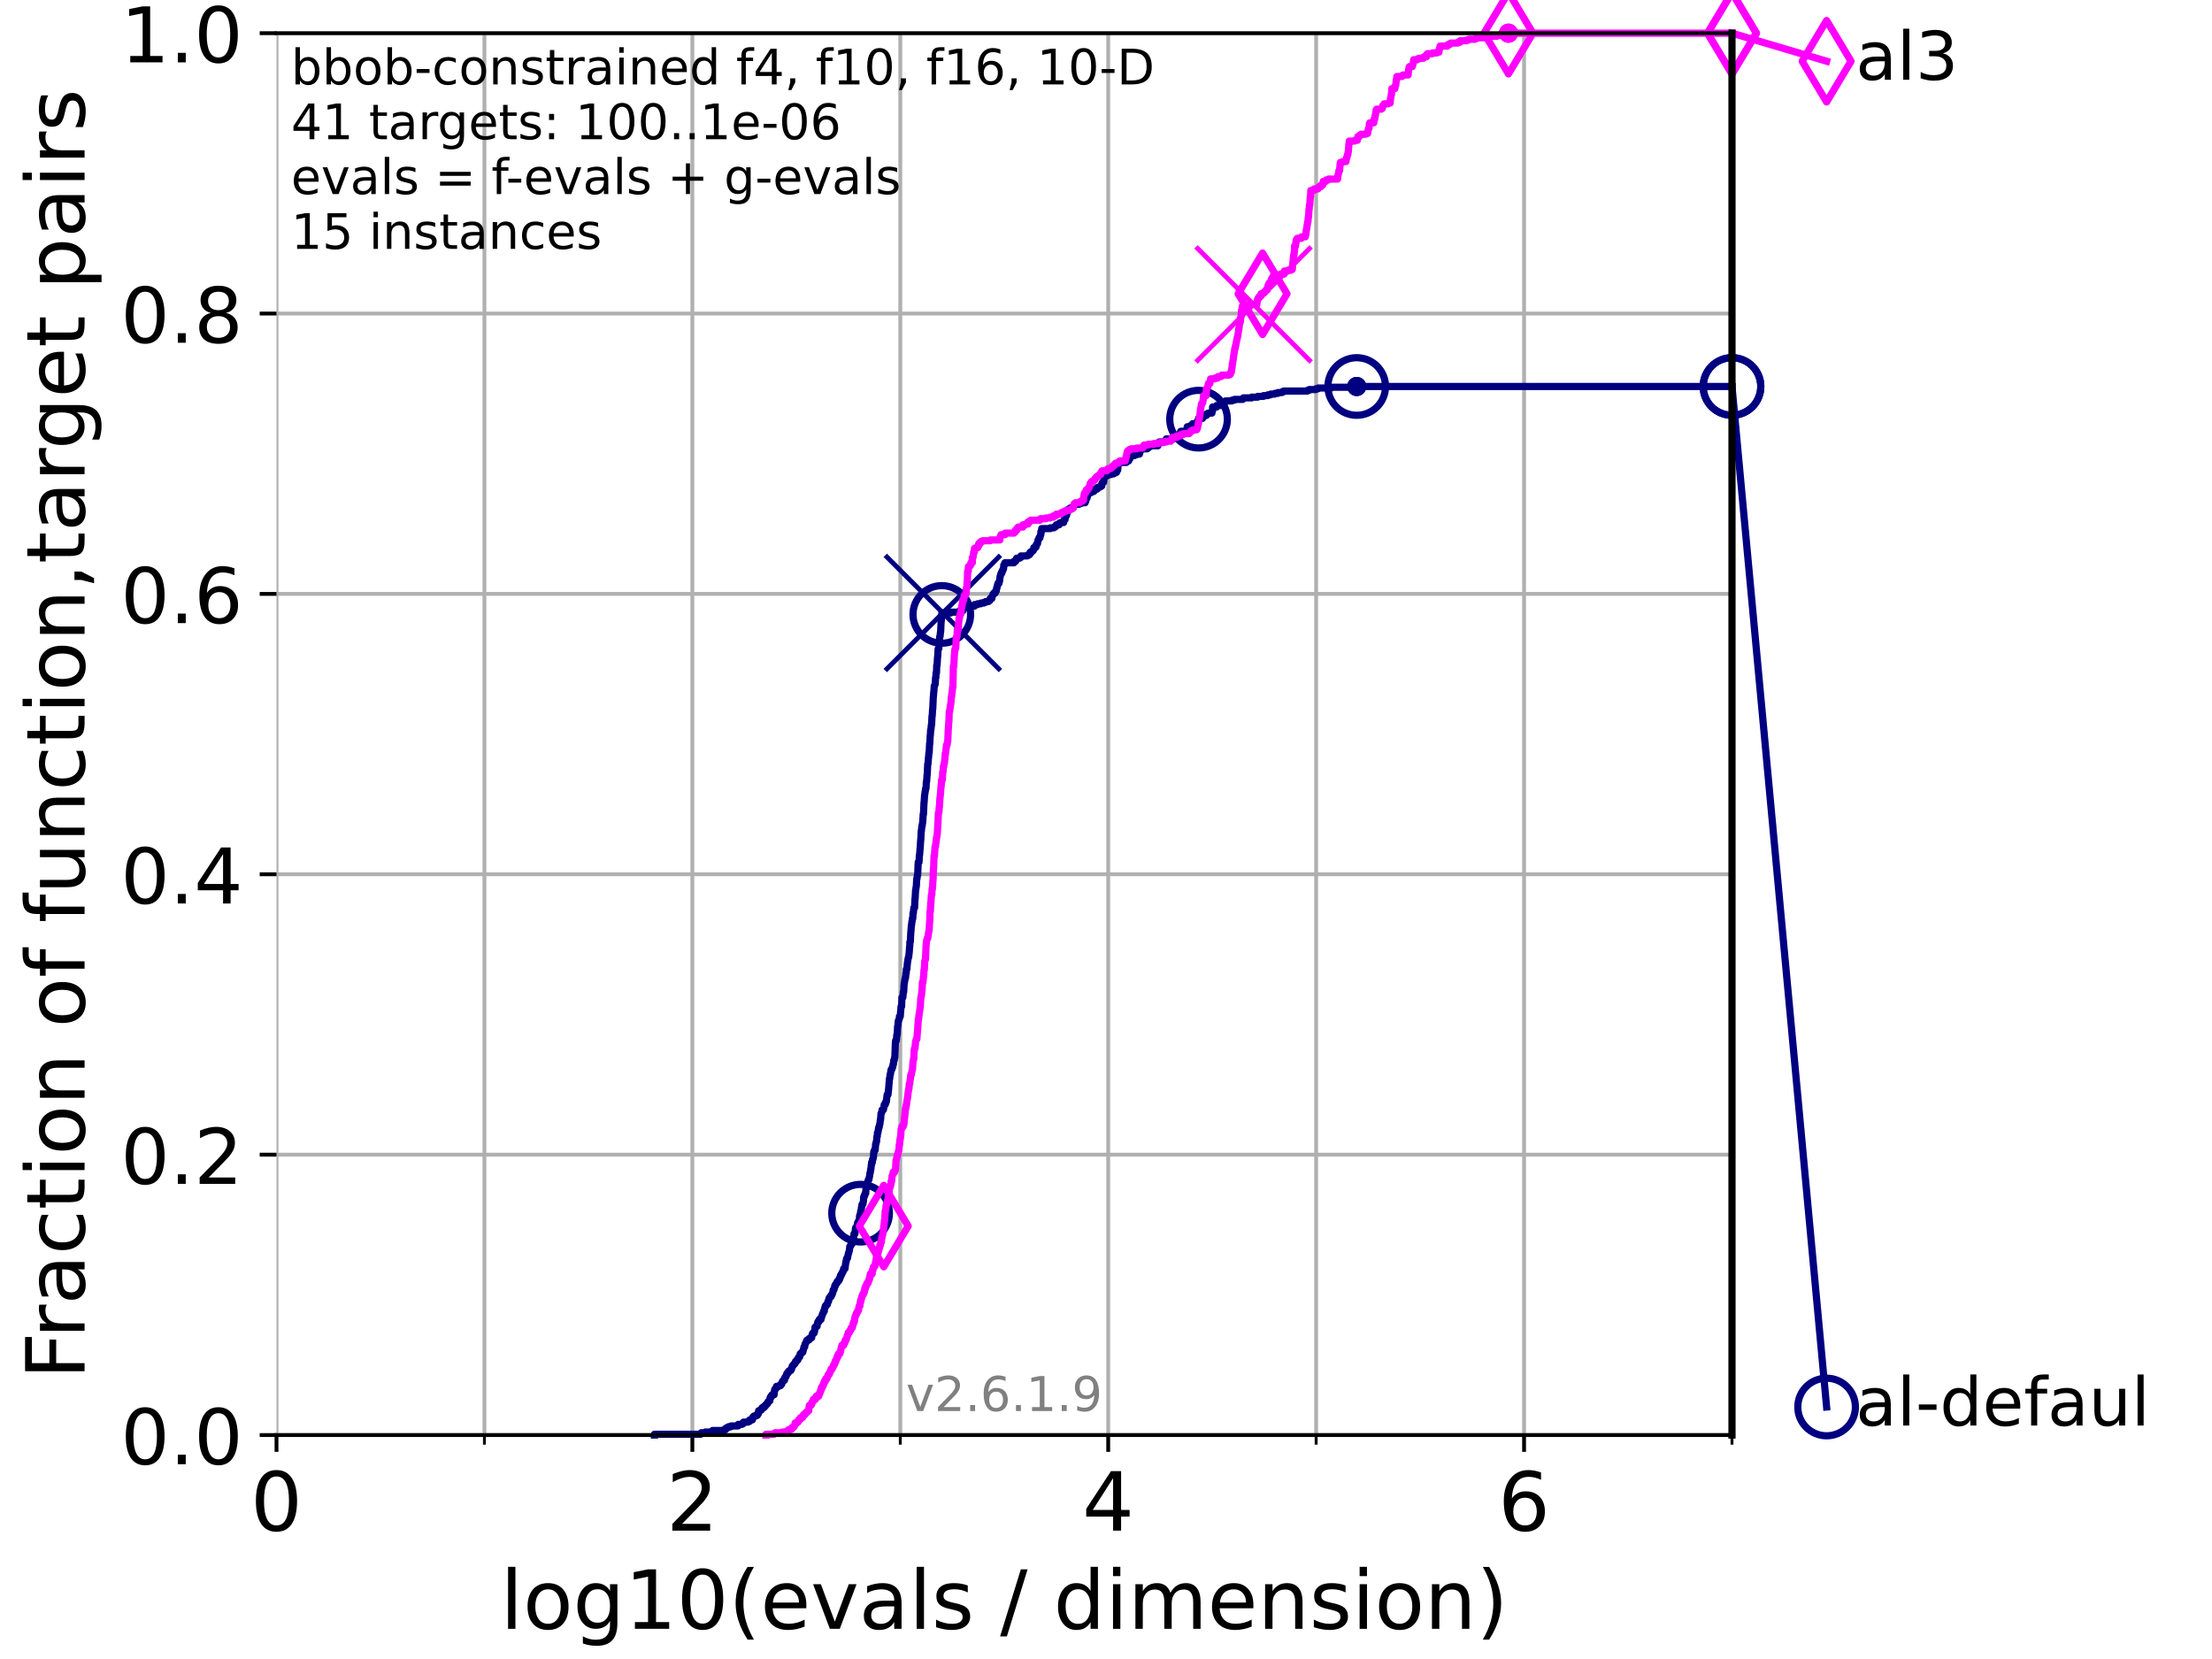 <?xml version="1.0" encoding="utf-8" standalone="no"?>
<!DOCTYPE svg PUBLIC "-//W3C//DTD SVG 1.1//EN"
  "http://www.w3.org/Graphics/SVG/1.1/DTD/svg11.dtd">
<!-- Created with matplotlib (https://matplotlib.org/) -->
<svg height="345.6pt" version="1.1" viewBox="0 0 460.8 345.6" width="460.8pt" xmlns="http://www.w3.org/2000/svg" xmlns:xlink="http://www.w3.org/1999/xlink">
 <defs>
  <style type="text/css">*{stroke-linecap:butt;stroke-linejoin:round;}</style>
 </defs>
 <g id="figure_1">
  <g id="patch_1">
   <path d="M 0 345.6 
L 460.8 345.6 
L 460.8 0 
L 0 0 
z
" style="fill:#ffffff;"/>
  </g>
  <g id="axes_1">
   <g id="patch_2">
    <path d="M 57.6 298.944 
L 360.806 298.944 
L 360.806 6.912 
L 57.6 6.912 
z
" style="fill:#ffffff;"/>
   </g>
   <g id="matplotlib.axis_1">
    <g id="xtick_1">
     <g id="line2d_1">
      <path clip-path="url(#p77fb5492dd)" d="M 57.6 298.944 
L 57.6 6.912 
" style="fill:none;stroke:#b0b0b0;stroke-linecap:square;stroke-width:0.8;"/>
     </g>
     <g id="line2d_2">
      <defs>
       <path d="M 0 0 
L 0 3.5 
" id="mffbea9f8eb" style="stroke:#000000;stroke-width:0.8;"/>
      </defs>
      <g>
       <use style="stroke:#000000;stroke-width:0.8;" x="57.6" xlink:href="#mffbea9f8eb" y="298.944"/>
      </g>
     </g>
     <g id="text_1">
      <!-- 0 -->
      <g transform="translate(52.192 318.861)scale(0.17 -0.17)">
       <defs>
        <path d="M 31.781 66.406 
Q 24.172 66.406 20.328 58.906 
Q 16.5 51.422 16.5 36.375 
Q 16.5 21.391 20.328 13.891 
Q 24.172 6.391 31.781 6.391 
Q 39.453 6.391 43.281 13.891 
Q 47.125 21.391 47.125 36.375 
Q 47.125 51.422 43.281 58.906 
Q 39.453 66.406 31.781 66.406 
z
M 31.781 74.219 
Q 44.047 74.219 50.516 64.516 
Q 56.984 54.828 56.984 36.375 
Q 56.984 17.969 50.516 8.266 
Q 44.047 -1.422 31.781 -1.422 
Q 19.531 -1.422 13.062 8.266 
Q 6.594 17.969 6.594 36.375 
Q 6.594 54.828 13.062 64.516 
Q 19.531 74.219 31.781 74.219 
z
" id="DejaVuSans-48"/>
       </defs>
       <use xlink:href="#DejaVuSans-48"/>
      </g>
     </g>
    </g>
    <g id="xtick_2">
     <g id="line2d_3">
      <path clip-path="url(#p77fb5492dd)" d="M 144.23 298.944 
L 144.23 6.912 
" style="fill:none;stroke:#b0b0b0;stroke-linecap:square;stroke-width:0.8;"/>
     </g>
     <g id="line2d_4">
      <g>
       <use style="stroke:#000000;stroke-width:0.8;" x="144.23" xlink:href="#mffbea9f8eb" y="298.944"/>
      </g>
     </g>
     <g id="text_2">
      <!-- 2 -->
      <g transform="translate(138.822 318.861)scale(0.17 -0.17)">
       <defs>
        <path d="M 19.188 8.297 
L 53.609 8.297 
L 53.609 0 
L 7.328 0 
L 7.328 8.297 
Q 12.938 14.109 22.625 23.891 
Q 32.328 33.688 34.812 36.531 
Q 39.547 41.844 41.422 45.531 
Q 43.312 49.219 43.312 52.781 
Q 43.312 58.594 39.234 62.25 
Q 35.156 65.922 28.609 65.922 
Q 23.969 65.922 18.812 64.312 
Q 13.672 62.703 7.812 59.422 
L 7.812 69.391 
Q 13.766 71.781 18.938 73 
Q 24.125 74.219 28.422 74.219 
Q 39.75 74.219 46.484 68.547 
Q 53.219 62.891 53.219 53.422 
Q 53.219 48.922 51.531 44.891 
Q 49.859 40.875 45.406 35.406 
Q 44.188 33.984 37.641 27.219 
Q 31.109 20.453 19.188 8.297 
z
" id="DejaVuSans-50"/>
       </defs>
       <use xlink:href="#DejaVuSans-50"/>
      </g>
     </g>
    </g>
    <g id="xtick_3">
     <g id="line2d_5">
      <path clip-path="url(#p77fb5492dd)" d="M 230.861 298.944 
L 230.861 6.912 
" style="fill:none;stroke:#b0b0b0;stroke-linecap:square;stroke-width:0.8;"/>
     </g>
     <g id="line2d_6">
      <g>
       <use style="stroke:#000000;stroke-width:0.8;" x="230.861" xlink:href="#mffbea9f8eb" y="298.944"/>
      </g>
     </g>
     <g id="text_3">
      <!-- 4 -->
      <g transform="translate(225.453 318.861)scale(0.17 -0.17)">
       <defs>
        <path d="M 37.797 64.312 
L 12.891 25.391 
L 37.797 25.391 
z
M 35.203 72.906 
L 47.609 72.906 
L 47.609 25.391 
L 58.016 25.391 
L 58.016 17.188 
L 47.609 17.188 
L 47.609 0 
L 37.797 0 
L 37.797 17.188 
L 4.891 17.188 
L 4.891 26.703 
z
" id="DejaVuSans-52"/>
       </defs>
       <use xlink:href="#DejaVuSans-52"/>
      </g>
     </g>
    </g>
    <g id="xtick_4">
     <g id="line2d_7">
      <path clip-path="url(#p77fb5492dd)" d="M 317.491 298.944 
L 317.491 6.912 
" style="fill:none;stroke:#b0b0b0;stroke-linecap:square;stroke-width:0.8;"/>
     </g>
     <g id="line2d_8">
      <g>
       <use style="stroke:#000000;stroke-width:0.8;" x="317.491" xlink:href="#mffbea9f8eb" y="298.944"/>
      </g>
     </g>
     <g id="text_4">
      <!-- 6 -->
      <g transform="translate(312.083 318.861)scale(0.17 -0.17)">
       <defs>
        <path d="M 33.016 40.375 
Q 26.375 40.375 22.484 35.828 
Q 18.609 31.297 18.609 23.391 
Q 18.609 15.531 22.484 10.953 
Q 26.375 6.391 33.016 6.391 
Q 39.656 6.391 43.531 10.953 
Q 47.406 15.531 47.406 23.391 
Q 47.406 31.297 43.531 35.828 
Q 39.656 40.375 33.016 40.375 
z
M 52.594 71.297 
L 52.594 62.312 
Q 48.875 64.062 45.094 64.984 
Q 41.312 65.922 37.594 65.922 
Q 27.828 65.922 22.672 59.328 
Q 17.531 52.734 16.797 39.406 
Q 19.672 43.656 24.016 45.922 
Q 28.375 48.188 33.594 48.188 
Q 44.578 48.188 50.953 41.516 
Q 57.328 34.859 57.328 23.391 
Q 57.328 12.156 50.688 5.359 
Q 44.047 -1.422 33.016 -1.422 
Q 20.359 -1.422 13.672 8.266 
Q 6.984 17.969 6.984 36.375 
Q 6.984 53.656 15.188 63.938 
Q 23.391 74.219 37.203 74.219 
Q 40.922 74.219 44.703 73.484 
Q 48.484 72.75 52.594 71.297 
z
" id="DejaVuSans-54"/>
       </defs>
       <use xlink:href="#DejaVuSans-54"/>
      </g>
     </g>
    </g>
    <g id="xtick_5">
     <g id="line2d_9">
      <path clip-path="url(#p77fb5492dd)" d="M 100.915 298.944 
L 100.915 6.912 
" style="fill:none;stroke:#b0b0b0;stroke-linecap:square;stroke-width:0.8;"/>
     </g>
     <g id="line2d_10">
      <defs>
       <path d="M 0 0 
L 0 2 
" id="mb14011ff9c" style="stroke:#000000;stroke-width:0.6;"/>
      </defs>
      <g>
       <use style="stroke:#000000;stroke-width:0.6;" x="100.915" xlink:href="#mb14011ff9c" y="298.944"/>
      </g>
     </g>
    </g>
    <g id="xtick_6">
     <g id="line2d_11">
      <path clip-path="url(#p77fb5492dd)" d="M 187.546 298.944 
L 187.546 6.912 
" style="fill:none;stroke:#b0b0b0;stroke-linecap:square;stroke-width:0.8;"/>
     </g>
     <g id="line2d_12">
      <g>
       <use style="stroke:#000000;stroke-width:0.6;" x="187.546" xlink:href="#mb14011ff9c" y="298.944"/>
      </g>
     </g>
    </g>
    <g id="xtick_7">
     <g id="line2d_13">
      <path clip-path="url(#p77fb5492dd)" d="M 274.176 298.944 
L 274.176 6.912 
" style="fill:none;stroke:#b0b0b0;stroke-linecap:square;stroke-width:0.8;"/>
     </g>
     <g id="line2d_14">
      <g>
       <use style="stroke:#000000;stroke-width:0.6;" x="274.176" xlink:href="#mb14011ff9c" y="298.944"/>
      </g>
     </g>
    </g>
    <g id="xtick_8">
     <g id="line2d_15">
      <path clip-path="url(#p77fb5492dd)" d="M 360.806 298.944 
L 360.806 6.912 
" style="fill:none;stroke:#b0b0b0;stroke-linecap:square;stroke-width:0.8;"/>
     </g>
     <g id="line2d_16">
      <g>
       <use style="stroke:#000000;stroke-width:0.6;" x="360.806" xlink:href="#mb14011ff9c" y="298.944"/>
      </g>
     </g>
    </g>
    <g id="text_5">
     <!-- log10(evals / dimension) -->
     <g transform="translate(104.239 339.314)scale(0.17 -0.17)">
      <defs>
       <path d="M 9.422 75.984 
L 18.406 75.984 
L 18.406 0 
L 9.422 0 
z
" id="DejaVuSans-108"/>
       <path d="M 30.609 48.391 
Q 23.391 48.391 19.188 42.75 
Q 14.984 37.109 14.984 27.297 
Q 14.984 17.484 19.156 11.844 
Q 23.344 6.203 30.609 6.203 
Q 37.797 6.203 41.984 11.859 
Q 46.188 17.531 46.188 27.297 
Q 46.188 37.016 41.984 42.703 
Q 37.797 48.391 30.609 48.391 
z
M 30.609 56 
Q 42.328 56 49.016 48.375 
Q 55.719 40.766 55.719 27.297 
Q 55.719 13.875 49.016 6.219 
Q 42.328 -1.422 30.609 -1.422 
Q 18.844 -1.422 12.172 6.219 
Q 5.516 13.875 5.516 27.297 
Q 5.516 40.766 12.172 48.375 
Q 18.844 56 30.609 56 
z
" id="DejaVuSans-111"/>
       <path d="M 45.406 27.984 
Q 45.406 37.75 41.375 43.109 
Q 37.359 48.484 30.078 48.484 
Q 22.859 48.484 18.828 43.109 
Q 14.797 37.75 14.797 27.984 
Q 14.797 18.266 18.828 12.891 
Q 22.859 7.516 30.078 7.516 
Q 37.359 7.516 41.375 12.891 
Q 45.406 18.266 45.406 27.984 
z
M 54.391 6.781 
Q 54.391 -7.172 48.188 -13.984 
Q 42 -20.797 29.203 -20.797 
Q 24.469 -20.797 20.266 -20.094 
Q 16.062 -19.391 12.109 -17.922 
L 12.109 -9.188 
Q 16.062 -11.328 19.922 -12.344 
Q 23.781 -13.375 27.781 -13.375 
Q 36.625 -13.375 41.016 -8.766 
Q 45.406 -4.156 45.406 5.172 
L 45.406 9.625 
Q 42.625 4.781 38.281 2.391 
Q 33.938 0 27.875 0 
Q 17.828 0 11.672 7.656 
Q 5.516 15.328 5.516 27.984 
Q 5.516 40.672 11.672 48.328 
Q 17.828 56 27.875 56 
Q 33.938 56 38.281 53.609 
Q 42.625 51.219 45.406 46.391 
L 45.406 54.688 
L 54.391 54.688 
z
" id="DejaVuSans-103"/>
       <path d="M 12.406 8.297 
L 28.516 8.297 
L 28.516 63.922 
L 10.984 60.406 
L 10.984 69.391 
L 28.422 72.906 
L 38.281 72.906 
L 38.281 8.297 
L 54.391 8.297 
L 54.391 0 
L 12.406 0 
z
" id="DejaVuSans-49"/>
       <path d="M 31 75.875 
Q 24.469 64.656 21.281 53.656 
Q 18.109 42.672 18.109 31.391 
Q 18.109 20.125 21.312 9.062 
Q 24.516 -2 31 -13.188 
L 23.188 -13.188 
Q 15.875 -1.703 12.234 9.375 
Q 8.594 20.453 8.594 31.391 
Q 8.594 42.281 12.203 53.312 
Q 15.828 64.359 23.188 75.875 
z
" id="DejaVuSans-40"/>
       <path d="M 56.203 29.594 
L 56.203 25.203 
L 14.891 25.203 
Q 15.484 15.922 20.484 11.062 
Q 25.484 6.203 34.422 6.203 
Q 39.594 6.203 44.453 7.469 
Q 49.312 8.734 54.109 11.281 
L 54.109 2.781 
Q 49.266 0.734 44.188 -0.344 
Q 39.109 -1.422 33.891 -1.422 
Q 20.797 -1.422 13.156 6.188 
Q 5.516 13.812 5.516 26.812 
Q 5.516 40.234 12.766 48.109 
Q 20.016 56 32.328 56 
Q 43.359 56 49.781 48.891 
Q 56.203 41.797 56.203 29.594 
z
M 47.219 32.234 
Q 47.125 39.594 43.094 43.984 
Q 39.062 48.391 32.422 48.391 
Q 24.906 48.391 20.391 44.141 
Q 15.875 39.891 15.188 32.172 
z
" id="DejaVuSans-101"/>
       <path d="M 2.984 54.688 
L 12.5 54.688 
L 29.594 8.797 
L 46.688 54.688 
L 56.203 54.688 
L 35.688 0 
L 23.484 0 
z
" id="DejaVuSans-118"/>
       <path d="M 34.281 27.484 
Q 23.391 27.484 19.188 25 
Q 14.984 22.516 14.984 16.5 
Q 14.984 11.719 18.141 8.906 
Q 21.297 6.109 26.703 6.109 
Q 34.188 6.109 38.703 11.406 
Q 43.219 16.703 43.219 25.484 
L 43.219 27.484 
z
M 52.203 31.203 
L 52.203 0 
L 43.219 0 
L 43.219 8.297 
Q 40.141 3.328 35.547 0.953 
Q 30.953 -1.422 24.312 -1.422 
Q 15.922 -1.422 10.953 3.297 
Q 6 8.016 6 15.922 
Q 6 25.141 12.172 29.828 
Q 18.359 34.516 30.609 34.516 
L 43.219 34.516 
L 43.219 35.406 
Q 43.219 41.609 39.141 45 
Q 35.062 48.391 27.688 48.391 
Q 23 48.391 18.547 47.266 
Q 14.109 46.141 10.016 43.891 
L 10.016 52.203 
Q 14.938 54.109 19.578 55.047 
Q 24.219 56 28.609 56 
Q 40.484 56 46.344 49.844 
Q 52.203 43.703 52.203 31.203 
z
" id="DejaVuSans-97"/>
       <path d="M 44.281 53.078 
L 44.281 44.578 
Q 40.484 46.531 36.375 47.5 
Q 32.281 48.484 27.875 48.484 
Q 21.188 48.484 17.844 46.438 
Q 14.5 44.391 14.5 40.281 
Q 14.5 37.156 16.891 35.375 
Q 19.281 33.594 26.516 31.984 
L 29.594 31.297 
Q 39.156 29.25 43.188 25.516 
Q 47.219 21.781 47.219 15.094 
Q 47.219 7.469 41.188 3.016 
Q 35.156 -1.422 24.609 -1.422 
Q 20.219 -1.422 15.453 -0.562 
Q 10.688 0.297 5.422 2 
L 5.422 11.281 
Q 10.406 8.688 15.234 7.391 
Q 20.062 6.109 24.812 6.109 
Q 31.156 6.109 34.562 8.281 
Q 37.984 10.453 37.984 14.406 
Q 37.984 18.062 35.516 20.016 
Q 33.062 21.969 24.703 23.781 
L 21.578 24.516 
Q 13.234 26.266 9.516 29.906 
Q 5.812 33.547 5.812 39.891 
Q 5.812 47.609 11.281 51.797 
Q 16.75 56 26.812 56 
Q 31.781 56 36.172 55.266 
Q 40.578 54.547 44.281 53.078 
z
" id="DejaVuSans-115"/>
       <path id="DejaVuSans-32"/>
       <path d="M 25.391 72.906 
L 33.688 72.906 
L 8.297 -9.281 
L 0 -9.281 
z
" id="DejaVuSans-47"/>
       <path d="M 45.406 46.391 
L 45.406 75.984 
L 54.391 75.984 
L 54.391 0 
L 45.406 0 
L 45.406 8.203 
Q 42.578 3.328 38.25 0.953 
Q 33.938 -1.422 27.875 -1.422 
Q 17.969 -1.422 11.734 6.484 
Q 5.516 14.406 5.516 27.297 
Q 5.516 40.188 11.734 48.094 
Q 17.969 56 27.875 56 
Q 33.938 56 38.25 53.625 
Q 42.578 51.266 45.406 46.391 
z
M 14.797 27.297 
Q 14.797 17.391 18.875 11.75 
Q 22.953 6.109 30.078 6.109 
Q 37.203 6.109 41.297 11.75 
Q 45.406 17.391 45.406 27.297 
Q 45.406 37.203 41.297 42.844 
Q 37.203 48.484 30.078 48.484 
Q 22.953 48.484 18.875 42.844 
Q 14.797 37.203 14.797 27.297 
z
" id="DejaVuSans-100"/>
       <path d="M 9.422 54.688 
L 18.406 54.688 
L 18.406 0 
L 9.422 0 
z
M 9.422 75.984 
L 18.406 75.984 
L 18.406 64.594 
L 9.422 64.594 
z
" id="DejaVuSans-105"/>
       <path d="M 52 44.188 
Q 55.375 50.25 60.062 53.125 
Q 64.75 56 71.094 56 
Q 79.641 56 84.281 50.016 
Q 88.922 44.047 88.922 33.016 
L 88.922 0 
L 79.891 0 
L 79.891 32.719 
Q 79.891 40.578 77.094 44.375 
Q 74.312 48.188 68.609 48.188 
Q 61.625 48.188 57.562 43.547 
Q 53.516 38.922 53.516 30.906 
L 53.516 0 
L 44.484 0 
L 44.484 32.719 
Q 44.484 40.625 41.703 44.406 
Q 38.922 48.188 33.109 48.188 
Q 26.219 48.188 22.156 43.531 
Q 18.109 38.875 18.109 30.906 
L 18.109 0 
L 9.078 0 
L 9.078 54.688 
L 18.109 54.688 
L 18.109 46.188 
Q 21.188 51.219 25.484 53.609 
Q 29.781 56 35.688 56 
Q 41.656 56 45.828 52.969 
Q 50 49.953 52 44.188 
z
" id="DejaVuSans-109"/>
       <path d="M 54.891 33.016 
L 54.891 0 
L 45.906 0 
L 45.906 32.719 
Q 45.906 40.484 42.875 44.328 
Q 39.844 48.188 33.797 48.188 
Q 26.516 48.188 22.312 43.547 
Q 18.109 38.922 18.109 30.906 
L 18.109 0 
L 9.078 0 
L 9.078 54.688 
L 18.109 54.688 
L 18.109 46.188 
Q 21.344 51.125 25.703 53.562 
Q 30.078 56 35.797 56 
Q 45.219 56 50.047 50.172 
Q 54.891 44.344 54.891 33.016 
z
" id="DejaVuSans-110"/>
       <path d="M 8.016 75.875 
L 15.828 75.875 
Q 23.141 64.359 26.781 53.312 
Q 30.422 42.281 30.422 31.391 
Q 30.422 20.453 26.781 9.375 
Q 23.141 -1.703 15.828 -13.188 
L 8.016 -13.188 
Q 14.5 -2 17.703 9.062 
Q 20.906 20.125 20.906 31.391 
Q 20.906 42.672 17.703 53.656 
Q 14.5 64.656 8.016 75.875 
z
" id="DejaVuSans-41"/>
      </defs>
      <use xlink:href="#DejaVuSans-108"/>
      <use x="27.783" xlink:href="#DejaVuSans-111"/>
      <use x="88.965" xlink:href="#DejaVuSans-103"/>
      <use x="152.441" xlink:href="#DejaVuSans-49"/>
      <use x="216.064" xlink:href="#DejaVuSans-48"/>
      <use x="279.688" xlink:href="#DejaVuSans-40"/>
      <use x="318.701" xlink:href="#DejaVuSans-101"/>
      <use x="380.225" xlink:href="#DejaVuSans-118"/>
      <use x="439.404" xlink:href="#DejaVuSans-97"/>
      <use x="500.684" xlink:href="#DejaVuSans-108"/>
      <use x="528.467" xlink:href="#DejaVuSans-115"/>
      <use x="580.566" xlink:href="#DejaVuSans-32"/>
      <use x="612.354" xlink:href="#DejaVuSans-47"/>
      <use x="646.045" xlink:href="#DejaVuSans-32"/>
      <use x="677.832" xlink:href="#DejaVuSans-100"/>
      <use x="741.309" xlink:href="#DejaVuSans-105"/>
      <use x="769.092" xlink:href="#DejaVuSans-109"/>
      <use x="866.504" xlink:href="#DejaVuSans-101"/>
      <use x="928.027" xlink:href="#DejaVuSans-110"/>
      <use x="991.406" xlink:href="#DejaVuSans-115"/>
      <use x="1043.506" xlink:href="#DejaVuSans-105"/>
      <use x="1071.289" xlink:href="#DejaVuSans-111"/>
      <use x="1132.471" xlink:href="#DejaVuSans-110"/>
      <use x="1195.85" xlink:href="#DejaVuSans-41"/>
     </g>
    </g>
   </g>
   <g id="matplotlib.axis_2">
    <g id="ytick_1">
     <g id="line2d_17">
      <path clip-path="url(#p77fb5492dd)" d="M 57.6 298.944 
L 360.806 298.944 
" style="fill:none;stroke:#b0b0b0;stroke-linecap:square;stroke-width:0.8;"/>
     </g>
     <g id="line2d_18">
      <defs>
       <path d="M 0 0 
L -3.5 0 
" id="m0bacf82b2c" style="stroke:#000000;stroke-width:0.8;"/>
      </defs>
      <g>
       <use style="stroke:#000000;stroke-width:0.8;" x="57.6" xlink:href="#m0bacf82b2c" y="298.944"/>
      </g>
     </g>
     <g id="text_6">
      <!-- 0.0 -->
      <g transform="translate(25.155 305.023)scale(0.16 -0.16)">
       <defs>
        <path d="M 10.688 12.406 
L 21 12.406 
L 21 0 
L 10.688 0 
z
" id="DejaVuSans-46"/>
       </defs>
       <use xlink:href="#DejaVuSans-48"/>
       <use x="63.623" xlink:href="#DejaVuSans-46"/>
       <use x="95.41" xlink:href="#DejaVuSans-48"/>
      </g>
     </g>
    </g>
    <g id="ytick_2">
     <g id="line2d_19">
      <path clip-path="url(#p77fb5492dd)" d="M 57.6 240.538 
L 360.806 240.538 
" style="fill:none;stroke:#b0b0b0;stroke-linecap:square;stroke-width:0.8;"/>
     </g>
     <g id="line2d_20">
      <g>
       <use style="stroke:#000000;stroke-width:0.8;" x="57.6" xlink:href="#m0bacf82b2c" y="240.538"/>
      </g>
     </g>
     <g id="text_7">
      <!-- 0.2 -->
      <g transform="translate(25.155 246.616)scale(0.16 -0.16)">
       <use xlink:href="#DejaVuSans-48"/>
       <use x="63.623" xlink:href="#DejaVuSans-46"/>
       <use x="95.41" xlink:href="#DejaVuSans-50"/>
      </g>
     </g>
    </g>
    <g id="ytick_3">
     <g id="line2d_21">
      <path clip-path="url(#p77fb5492dd)" d="M 57.6 182.131 
L 360.806 182.131 
" style="fill:none;stroke:#b0b0b0;stroke-linecap:square;stroke-width:0.8;"/>
     </g>
     <g id="line2d_22">
      <g>
       <use style="stroke:#000000;stroke-width:0.8;" x="57.6" xlink:href="#m0bacf82b2c" y="182.131"/>
      </g>
     </g>
     <g id="text_8">
      <!-- 0.4 -->
      <g transform="translate(25.155 188.21)scale(0.16 -0.16)">
       <use xlink:href="#DejaVuSans-48"/>
       <use x="63.623" xlink:href="#DejaVuSans-46"/>
       <use x="95.41" xlink:href="#DejaVuSans-52"/>
      </g>
     </g>
    </g>
    <g id="ytick_4">
     <g id="line2d_23">
      <path clip-path="url(#p77fb5492dd)" d="M 57.6 123.725 
L 360.806 123.725 
" style="fill:none;stroke:#b0b0b0;stroke-linecap:square;stroke-width:0.8;"/>
     </g>
     <g id="line2d_24">
      <g>
       <use style="stroke:#000000;stroke-width:0.8;" x="57.6" xlink:href="#m0bacf82b2c" y="123.725"/>
      </g>
     </g>
     <g id="text_9">
      <!-- 0.6 -->
      <g transform="translate(25.155 129.804)scale(0.16 -0.16)">
       <use xlink:href="#DejaVuSans-48"/>
       <use x="63.623" xlink:href="#DejaVuSans-46"/>
       <use x="95.41" xlink:href="#DejaVuSans-54"/>
      </g>
     </g>
    </g>
    <g id="ytick_5">
     <g id="line2d_25">
      <path clip-path="url(#p77fb5492dd)" d="M 57.6 65.318 
L 360.806 65.318 
" style="fill:none;stroke:#b0b0b0;stroke-linecap:square;stroke-width:0.8;"/>
     </g>
     <g id="line2d_26">
      <g>
       <use style="stroke:#000000;stroke-width:0.8;" x="57.6" xlink:href="#m0bacf82b2c" y="65.318"/>
      </g>
     </g>
     <g id="text_10">
      <!-- 0.8 -->
      <g transform="translate(25.155 71.397)scale(0.16 -0.16)">
       <defs>
        <path d="M 31.781 34.625 
Q 24.75 34.625 20.719 30.859 
Q 16.703 27.094 16.703 20.516 
Q 16.703 13.922 20.719 10.156 
Q 24.75 6.391 31.781 6.391 
Q 38.812 6.391 42.859 10.172 
Q 46.922 13.969 46.922 20.516 
Q 46.922 27.094 42.891 30.859 
Q 38.875 34.625 31.781 34.625 
z
M 21.922 38.812 
Q 15.578 40.375 12.031 44.719 
Q 8.5 49.078 8.5 55.328 
Q 8.5 64.062 14.719 69.141 
Q 20.953 74.219 31.781 74.219 
Q 42.672 74.219 48.875 69.141 
Q 55.078 64.062 55.078 55.328 
Q 55.078 49.078 51.531 44.719 
Q 48 40.375 41.703 38.812 
Q 48.828 37.156 52.797 32.312 
Q 56.781 27.484 56.781 20.516 
Q 56.781 9.906 50.312 4.234 
Q 43.844 -1.422 31.781 -1.422 
Q 19.734 -1.422 13.25 4.234 
Q 6.781 9.906 6.781 20.516 
Q 6.781 27.484 10.781 32.312 
Q 14.797 37.156 21.922 38.812 
z
M 18.312 54.391 
Q 18.312 48.734 21.844 45.562 
Q 25.391 42.391 31.781 42.391 
Q 38.141 42.391 41.719 45.562 
Q 45.312 48.734 45.312 54.391 
Q 45.312 60.062 41.719 63.234 
Q 38.141 66.406 31.781 66.406 
Q 25.391 66.406 21.844 63.234 
Q 18.312 60.062 18.312 54.391 
z
" id="DejaVuSans-56"/>
       </defs>
       <use xlink:href="#DejaVuSans-48"/>
       <use x="63.623" xlink:href="#DejaVuSans-46"/>
       <use x="95.41" xlink:href="#DejaVuSans-56"/>
      </g>
     </g>
    </g>
    <g id="ytick_6">
     <g id="line2d_27">
      <path clip-path="url(#p77fb5492dd)" d="M 57.6 6.912 
L 360.806 6.912 
" style="fill:none;stroke:#b0b0b0;stroke-linecap:square;stroke-width:0.8;"/>
     </g>
     <g id="line2d_28">
      <g>
       <use style="stroke:#000000;stroke-width:0.8;" x="57.6" xlink:href="#m0bacf82b2c" y="6.912"/>
      </g>
     </g>
     <g id="text_11">
      <!-- 1.0 -->
      <g transform="translate(25.155 12.991)scale(0.16 -0.16)">
       <use xlink:href="#DejaVuSans-49"/>
       <use x="63.623" xlink:href="#DejaVuSans-46"/>
       <use x="95.41" xlink:href="#DejaVuSans-48"/>
      </g>
     </g>
    </g>
    <g id="text_12">
     <!-- Fraction of function,target pairs -->
     <g transform="translate(17.62 287.313)rotate(-90)scale(0.17 -0.17)">
      <defs>
       <path d="M 9.812 72.906 
L 51.703 72.906 
L 51.703 64.594 
L 19.672 64.594 
L 19.672 43.109 
L 48.578 43.109 
L 48.578 34.812 
L 19.672 34.812 
L 19.672 0 
L 9.812 0 
z
" id="DejaVuSans-70"/>
       <path d="M 41.109 46.297 
Q 39.594 47.172 37.812 47.578 
Q 36.031 48 33.891 48 
Q 26.266 48 22.188 43.047 
Q 18.109 38.094 18.109 28.812 
L 18.109 0 
L 9.078 0 
L 9.078 54.688 
L 18.109 54.688 
L 18.109 46.188 
Q 20.953 51.172 25.484 53.578 
Q 30.031 56 36.531 56 
Q 37.453 56 38.578 55.875 
Q 39.703 55.766 41.062 55.516 
z
" id="DejaVuSans-114"/>
       <path d="M 48.781 52.594 
L 48.781 44.188 
Q 44.969 46.297 41.141 47.344 
Q 37.312 48.391 33.406 48.391 
Q 24.656 48.391 19.812 42.844 
Q 14.984 37.312 14.984 27.297 
Q 14.984 17.281 19.812 11.734 
Q 24.656 6.203 33.406 6.203 
Q 37.312 6.203 41.141 7.25 
Q 44.969 8.297 48.781 10.406 
L 48.781 2.094 
Q 45.016 0.344 40.984 -0.531 
Q 36.969 -1.422 32.422 -1.422 
Q 20.062 -1.422 12.781 6.344 
Q 5.516 14.109 5.516 27.297 
Q 5.516 40.672 12.859 48.328 
Q 20.219 56 33.016 56 
Q 37.156 56 41.109 55.141 
Q 45.062 54.297 48.781 52.594 
z
" id="DejaVuSans-99"/>
       <path d="M 18.312 70.219 
L 18.312 54.688 
L 36.812 54.688 
L 36.812 47.703 
L 18.312 47.703 
L 18.312 18.016 
Q 18.312 11.328 20.141 9.422 
Q 21.969 7.516 27.594 7.516 
L 36.812 7.516 
L 36.812 0 
L 27.594 0 
Q 17.188 0 13.234 3.875 
Q 9.281 7.766 9.281 18.016 
L 9.281 47.703 
L 2.688 47.703 
L 2.688 54.688 
L 9.281 54.688 
L 9.281 70.219 
z
" id="DejaVuSans-116"/>
       <path d="M 37.109 75.984 
L 37.109 68.5 
L 28.516 68.5 
Q 23.688 68.5 21.797 66.547 
Q 19.922 64.594 19.922 59.516 
L 19.922 54.688 
L 34.719 54.688 
L 34.719 47.703 
L 19.922 47.703 
L 19.922 0 
L 10.891 0 
L 10.891 47.703 
L 2.297 47.703 
L 2.297 54.688 
L 10.891 54.688 
L 10.891 58.5 
Q 10.891 67.625 15.141 71.797 
Q 19.391 75.984 28.609 75.984 
z
" id="DejaVuSans-102"/>
       <path d="M 8.5 21.578 
L 8.5 54.688 
L 17.484 54.688 
L 17.484 21.922 
Q 17.484 14.156 20.5 10.266 
Q 23.531 6.391 29.594 6.391 
Q 36.859 6.391 41.078 11.031 
Q 45.312 15.672 45.312 23.688 
L 45.312 54.688 
L 54.297 54.688 
L 54.297 0 
L 45.312 0 
L 45.312 8.406 
Q 42.047 3.422 37.719 1 
Q 33.406 -1.422 27.688 -1.422 
Q 18.266 -1.422 13.375 4.438 
Q 8.5 10.297 8.5 21.578 
z
M 31.109 56 
z
" id="DejaVuSans-117"/>
       <path d="M 11.719 12.406 
L 22.016 12.406 
L 22.016 4 
L 14.016 -11.625 
L 7.719 -11.625 
L 11.719 4 
z
" id="DejaVuSans-44"/>
       <path d="M 18.109 8.203 
L 18.109 -20.797 
L 9.078 -20.797 
L 9.078 54.688 
L 18.109 54.688 
L 18.109 46.391 
Q 20.953 51.266 25.266 53.625 
Q 29.594 56 35.594 56 
Q 45.562 56 51.781 48.094 
Q 58.016 40.188 58.016 27.297 
Q 58.016 14.406 51.781 6.484 
Q 45.562 -1.422 35.594 -1.422 
Q 29.594 -1.422 25.266 0.953 
Q 20.953 3.328 18.109 8.203 
z
M 48.688 27.297 
Q 48.688 37.203 44.609 42.844 
Q 40.531 48.484 33.406 48.484 
Q 26.266 48.484 22.188 42.844 
Q 18.109 37.203 18.109 27.297 
Q 18.109 17.391 22.188 11.75 
Q 26.266 6.109 33.406 6.109 
Q 40.531 6.109 44.609 11.75 
Q 48.688 17.391 48.688 27.297 
z
" id="DejaVuSans-112"/>
      </defs>
      <use xlink:href="#DejaVuSans-70"/>
      <use x="50.27" xlink:href="#DejaVuSans-114"/>
      <use x="91.383" xlink:href="#DejaVuSans-97"/>
      <use x="152.662" xlink:href="#DejaVuSans-99"/>
      <use x="207.643" xlink:href="#DejaVuSans-116"/>
      <use x="246.852" xlink:href="#DejaVuSans-105"/>
      <use x="274.635" xlink:href="#DejaVuSans-111"/>
      <use x="335.816" xlink:href="#DejaVuSans-110"/>
      <use x="399.195" xlink:href="#DejaVuSans-32"/>
      <use x="430.982" xlink:href="#DejaVuSans-111"/>
      <use x="492.164" xlink:href="#DejaVuSans-102"/>
      <use x="527.369" xlink:href="#DejaVuSans-32"/>
      <use x="559.156" xlink:href="#DejaVuSans-102"/>
      <use x="594.361" xlink:href="#DejaVuSans-117"/>
      <use x="657.74" xlink:href="#DejaVuSans-110"/>
      <use x="721.119" xlink:href="#DejaVuSans-99"/>
      <use x="776.1" xlink:href="#DejaVuSans-116"/>
      <use x="815.309" xlink:href="#DejaVuSans-105"/>
      <use x="843.092" xlink:href="#DejaVuSans-111"/>
      <use x="904.273" xlink:href="#DejaVuSans-110"/>
      <use x="967.652" xlink:href="#DejaVuSans-44"/>
      <use x="999.439" xlink:href="#DejaVuSans-116"/>
      <use x="1038.648" xlink:href="#DejaVuSans-97"/>
      <use x="1099.928" xlink:href="#DejaVuSans-114"/>
      <use x="1139.291" xlink:href="#DejaVuSans-103"/>
      <use x="1202.768" xlink:href="#DejaVuSans-101"/>
      <use x="1264.291" xlink:href="#DejaVuSans-116"/>
      <use x="1303.5" xlink:href="#DejaVuSans-32"/>
      <use x="1335.287" xlink:href="#DejaVuSans-112"/>
      <use x="1398.764" xlink:href="#DejaVuSans-97"/>
      <use x="1460.043" xlink:href="#DejaVuSans-105"/>
      <use x="1487.826" xlink:href="#DejaVuSans-114"/>
      <use x="1528.939" xlink:href="#DejaVuSans-115"/>
     </g>
    </g>
   </g>
   <g id="line2d_29">
    <defs>
     <path d="M 0 1.5 
C 0.398 1.5 0.779 1.342 1.061 1.061 
C 1.342 0.779 1.5 0.398 1.5 0 
C 1.5 -0.398 1.342 -0.779 1.061 -1.061 
C 0.779 -1.342 0.398 -1.5 0 -1.5 
C -0.398 -1.5 -0.779 -1.342 -1.061 -1.061 
C -1.342 -0.779 -1.5 -0.398 -1.5 0 
C -1.5 0.398 -1.342 0.779 -1.061 1.061 
C -0.779 1.342 -0.398 1.5 0 1.5 
z
" id="m035d50dbe8" style="stroke:#000080;"/>
    </defs>
    <g>
     <use style="fill:#000080;stroke:#000080;" x="282.629" xlink:href="#m035d50dbe8" y="80.514"/>
     <use style="fill:#000080;stroke:#000080;" x="282.629" xlink:href="#m035d50dbe8" y="80.514"/>
    </g>
   </g>
   <g id="line2d_30">
    <path d="M 136.328 298.944 
L 136.328 298.786 
L 145.938 298.786 
L 145.938 298.627 
L 146.075 298.627 
L 146.075 298.469 
L 146.941 298.469 
L 146.941 298.311 
L 148.443 298.311 
L 148.443 297.994 
L 150.787 297.994 
L 150.787 297.836 
L 151.129 297.836 
L 151.207 297.519 
L 151.465 297.519 
L 151.465 297.361 
L 151.795 297.361 
L 151.795 297.203 
L 152.316 297.203 
L 152.316 297.045 
L 153.753 297.045 
L 153.776 296.728 
L 154.552 296.728 
L 154.552 296.57 
L 154.854 296.57 
L 154.876 296.253 
L 155.833 296.253 
L 155.833 296.095 
L 156.176 296.095 
L 156.176 295.778 
L 156.745 295.778 
L 156.822 295.303 
L 156.861 295.303 
L 156.861 295.145 
L 157.033 295.145 
L 157.033 294.987 
L 157.466 294.987 
L 157.466 294.829 
L 157.78 294.829 
L 157.798 294.512 
L 157.98 294.512 
L 158.034 293.879 
L 158.357 293.879 
L 158.357 293.721 
L 158.621 293.721 
L 158.656 293.404 
L 158.761 293.404 
L 158.761 293.246 
L 159.139 293.246 
L 159.19 292.929 
L 159.443 292.929 
L 159.527 292.613 
L 159.677 292.613 
L 159.677 292.454 
L 159.874 292.454 
L 159.923 292.138 
L 160.005 292.138 
L 160.005 291.98 
L 160.183 291.98 
L 160.183 291.821 
L 160.375 291.821 
L 160.423 291.188 
L 160.486 291.188 
L 160.486 291.03 
L 160.676 291.03 
L 160.691 290.713 
L 160.832 290.713 
L 160.832 290.555 
L 161.263 290.555 
L 161.354 289.605 
L 161.384 289.605 
L 161.384 289.447 
L 161.505 289.447 
L 161.505 289.289 
L 161.64 289.289 
L 161.744 288.814 
L 162.227 288.814 
L 162.227 288.656 
L 162.613 288.656 
L 162.641 288.339 
L 162.852 288.339 
L 162.95 287.864 
L 163.019 287.864 
L 163.019 287.706 
L 163.212 287.706 
L 163.212 287.548 
L 163.417 287.548 
L 163.43 287.073 
L 163.566 287.073 
L 163.633 286.756 
L 163.766 286.756 
L 163.859 286.281 
L 163.912 286.281 
L 163.912 286.123 
L 164.096 286.123 
L 164.096 285.965 
L 164.214 285.965 
L 164.266 285.648 
L 164.511 285.648 
L 164.511 285.49 
L 164.765 285.49 
L 164.79 285.173 
L 164.916 285.173 
L 165.016 284.699 
L 165.053 284.699 
L 165.053 284.54 
L 165.202 284.54 
L 165.313 284.224 
L 165.459 284.224 
L 165.459 284.065 
L 165.617 284.065 
L 165.689 283.749 
L 165.737 283.749 
L 165.737 283.591 
L 165.94 283.591 
L 166.011 283.274 
L 166.222 283.274 
L 166.304 282.799 
L 166.478 282.799 
L 166.478 282.641 
L 166.604 282.641 
L 166.696 282.008 
L 166.877 282.008 
L 166.877 281.849 
L 167.034 281.849 
L 167.034 281.691 
L 167.235 281.691 
L 167.334 281.216 
L 167.367 281.216 
L 167.444 280.741 
L 167.488 280.741 
L 167.488 280.583 
L 167.629 280.583 
L 167.716 279.95 
L 167.791 279.95 
L 167.899 279.633 
L 167.941 279.633 
L 168.016 279.317 
L 168.122 279.317 
L 168.122 279.159 
L 168.519 279.159 
L 168.55 278.842 
L 168.827 278.842 
L 168.827 278.684 
L 169.08 278.684 
L 169.16 278.051 
L 169.24 278.051 
L 169.279 277.734 
L 169.565 277.734 
L 169.604 277.418 
L 169.682 277.418 
L 169.789 276.468 
L 170.029 276.468 
L 170.029 276.31 
L 170.21 276.31 
L 170.285 275.676 
L 170.323 275.676 
L 170.37 275.36 
L 170.593 275.36 
L 170.649 274.885 
L 171.024 274.885 
L 171.069 274.41 
L 171.159 274.41 
L 171.267 273.935 
L 171.303 273.935 
L 171.392 273.619 
L 171.454 273.619 
L 171.551 273.302 
L 171.568 273.302 
L 171.568 273.144 
L 171.717 273.144 
L 171.787 272.511 
L 171.839 272.511 
L 171.934 272.036 
L 172.123 272.036 
L 172.191 271.719 
L 172.369 271.719 
L 172.478 271.086 
L 172.612 271.086 
L 172.695 270.453 
L 172.794 270.453 
L 172.893 270.137 
L 173.113 270.137 
L 173.129 269.82 
L 173.274 269.82 
L 173.37 269.503 
L 173.418 269.503 
L 173.514 269.029 
L 173.561 269.029 
L 173.569 268.712 
L 173.703 268.712 
L 173.813 268.395 
L 173.821 268.395 
L 173.875 267.921 
L 173.999 267.921 
L 174.022 267.604 
L 174.138 267.604 
L 174.245 267.287 
L 174.374 267.287 
L 174.397 266.971 
L 174.54 266.971 
L 174.54 266.813 
L 174.742 266.813 
L 174.772 266.496 
L 174.912 266.496 
L 174.927 266.179 
L 175.037 266.179 
L 175.081 265.705 
L 175.241 265.705 
L 175.27 265.388 
L 175.385 265.388 
L 175.421 265.071 
L 175.556 265.071 
L 175.62 264.755 
L 175.705 264.755 
L 175.748 264.28 
L 176.034 264.28 
L 176.138 263.33 
L 176.159 263.33 
L 176.2 262.855 
L 176.275 262.855 
L 176.344 262.222 
L 176.446 262.222 
L 176.446 262.064 
L 176.561 262.064 
L 176.655 261.431 
L 176.682 261.431 
L 176.776 260.956 
L 176.816 260.956 
L 176.922 260.481 
L 176.955 260.481 
L 177.021 259.69 
L 177.106 259.69 
L 177.106 259.532 
L 177.243 259.532 
L 177.353 259.057 
L 177.54 259.057 
L 177.617 258.107 
L 177.719 258.107 
L 177.788 257.632 
L 177.858 257.632 
L 177.914 256.999 
L 178.108 256.999 
L 178.207 255.891 
L 178.256 255.891 
L 178.256 255.733 
L 178.532 255.733 
L 178.635 254.783 
L 178.743 254.783 
L 178.785 254.466 
L 178.994 254.466 
L 179.059 253.359 
L 179.106 253.359 
L 179.13 253.042 
L 179.235 253.042 
L 179.305 252.251 
L 179.381 252.251 
L 179.474 251.459 
L 179.503 251.459 
L 179.549 250.984 
L 179.618 250.984 
L 179.618 250.826 
L 179.766 250.826 
L 179.868 250.193 
L 179.885 250.193 
L 179.902 249.401 
L 179.998 249.401 
L 180.015 249.085 
L 180.132 249.085 
L 180.194 248.61 
L 180.338 248.61 
L 180.409 247.502 
L 180.492 247.502 
L 180.573 246.711 
L 180.677 246.711 
L 180.785 246.078 
L 180.833 246.078 
L 180.887 245.761 
L 181.005 245.761 
L 181.105 245.128 
L 181.132 245.128 
L 181.232 244.336 
L 181.28 244.336 
L 181.389 243.545 
L 181.421 243.545 
L 181.519 242.595 
L 181.576 242.595 
L 181.576 242.12 
L 181.721 242.12 
L 181.767 241.487 
L 181.853 241.487 
L 181.95 241.012 
L 181.965 241.012 
L 182.021 239.904 
L 182.141 239.904 
L 182.161 239.588 
L 182.316 239.588 
L 182.405 238.322 
L 182.474 238.322 
L 182.533 237.847 
L 182.602 237.847 
L 182.675 236.739 
L 182.753 236.739 
L 182.792 235.947 
L 182.898 235.947 
L 182.965 235.314 
L 183.018 235.314 
L 183.052 234.839 
L 183.152 234.839 
L 183.237 234.206 
L 183.294 234.206 
L 183.388 233.257 
L 183.444 233.257 
L 183.528 231.99 
L 183.579 231.99 
L 183.653 231.674 
L 183.7 231.674 
L 183.75 231.199 
L 184.02 231.199 
L 184.129 230.724 
L 184.133 230.724 
L 184.201 230.091 
L 184.42 230.091 
L 184.424 229.774 
L 184.535 229.774 
L 184.544 229.458 
L 184.662 229.458 
L 184.759 228.35 
L 184.807 228.35 
L 184.807 228.033 
L 184.988 228.033 
L 185.074 227.084 
L 185.1 227.084 
L 185.203 225.659 
L 185.224 225.659 
L 185.284 224.709 
L 185.339 224.709 
L 185.436 223.76 
L 185.507 223.76 
L 185.599 222.968 
L 185.645 222.968 
L 185.645 222.81 
L 185.774 222.81 
L 185.872 222.335 
L 185.963 222.335 
L 186.053 221.702 
L 186.118 221.702 
L 186.178 220.911 
L 186.271 220.911 
L 186.376 220.277 
L 186.412 220.277 
L 186.519 217.27 
L 186.527 217.27 
L 186.571 216.795 
L 186.721 216.795 
L 186.831 215.529 
L 186.901 215.529 
L 186.99 213.788 
L 187.037 213.788 
L 187.125 212.68 
L 187.198 212.68 
L 187.298 212.205 
L 187.37 212.205 
L 187.37 211.73 
L 187.544 211.73 
L 187.649 210.306 
L 187.664 210.306 
L 187.705 209.672 
L 187.82 209.672 
L 187.894 207.773 
L 188.082 207.773 
L 188.173 206.665 
L 188.253 206.665 
L 188.347 204.924 
L 188.379 204.924 
L 188.483 204.133 
L 188.515 204.133 
L 188.58 203.658 
L 188.644 203.658 
L 188.721 202.708 
L 188.781 202.708 
L 188.81 201.917 
L 188.915 201.917 
L 189.023 200.65 
L 189.03 200.65 
L 189.141 199.859 
L 189.155 199.859 
L 189.244 199.384 
L 189.296 199.384 
L 189.395 198.434 
L 189.409 198.434 
L 189.483 197.168 
L 189.521 197.168 
L 189.541 196.218 
L 189.635 196.218 
L 189.74 194.161 
L 189.75 194.161 
L 189.86 192.736 
L 189.893 192.736 
L 189.966 191.945 
L 190.015 191.945 
L 190.071 191.312 
L 190.15 191.312 
L 190.199 190.204 
L 190.268 190.204 
L 190.375 189.096 
L 190.526 189.096 
L 190.61 187.196 
L 190.638 187.196 
L 190.731 185.455 
L 190.753 185.455 
L 190.864 184.664 
L 190.883 184.664 
L 190.971 183.081 
L 191.024 183.081 
L 191.108 182.289 
L 191.167 182.289 
L 191.266 179.915 
L 191.285 179.915 
L 191.285 179.599 
L 191.451 179.599 
L 191.521 178.174 
L 191.563 178.174 
L 191.669 176.75 
L 191.688 176.75 
L 191.79 175.008 
L 191.811 175.008 
L 191.91 173.109 
L 191.948 173.109 
L 192.026 172.159 
L 192.082 172.159 
L 192.185 171.368 
L 192.211 171.368 
L 192.32 169.627 
L 192.375 169.627 
L 192.485 167.253 
L 192.503 167.253 
L 192.607 165.67 
L 192.624 165.67 
L 192.73 164.878 
L 192.75 164.878 
L 192.821 164.245 
L 192.906 164.245 
L 192.982 162.821 
L 193.03 162.821 
L 193.125 161.396 
L 193.153 161.396 
L 193.259 159.18 
L 193.315 159.18 
L 193.422 157.756 
L 193.442 157.756 
L 193.505 156.806 
L 193.565 156.806 
L 193.652 154.907 
L 193.693 154.907 
L 193.782 153.165 
L 193.809 153.165 
L 193.868 152.057 
L 193.922 152.057 
L 194.032 150.949 
L 194.077 150.949 
L 194.151 149.208 
L 194.188 149.208 
L 194.288 147.626 
L 194.315 147.626 
L 194.417 145.251 
L 194.427 145.251 
L 194.518 144.143 
L 194.539 144.143 
L 194.619 142.877 
L 194.689 142.877 
L 194.792 142.56 
L 194.812 142.56 
L 194.901 141.136 
L 194.967 141.136 
L 194.99 140.186 
L 195.086 140.186 
L 195.137 138.603 
L 195.204 138.603 
L 195.307 136.862 
L 195.332 136.862 
L 195.416 135.279 
L 195.448 135.279 
L 195.448 135.121 
L 195.574 135.121 
L 195.679 133.222 
L 195.713 133.222 
L 195.769 132.589 
L 195.827 132.589 
L 195.924 131.639 
L 195.955 131.639 
L 196.051 129.423 
L 196.075 129.423 
L 196.178 128.315 
L 196.192 128.315 
L 196.213 127.682 
L 198.064 127.682 
L 198.064 127.524 
L 199.732 127.524 
L 199.732 127.365 
L 200.262 127.365 
L 200.262 127.207 
L 200.602 127.207 
L 200.619 126.574 
L 201.108 126.574 
L 201.108 126.416 
L 202.376 126.416 
L 202.376 126.257 
L 203.022 126.257 
L 203.022 125.941 
L 203.646 125.941 
L 203.646 125.782 
L 204.321 125.782 
L 204.321 125.624 
L 204.974 125.624 
L 204.974 125.466 
L 205.362 125.466 
L 205.362 125.308 
L 205.941 125.308 
L 205.941 125.149 
L 206.162 125.149 
L 206.173 124.833 
L 206.275 124.833 
L 206.275 124.674 
L 206.63 124.674 
L 206.74 124.041 
L 206.825 124.041 
L 206.894 123.725 
L 207.012 123.725 
L 207.012 123.567 
L 207.292 123.567 
L 207.387 123.25 
L 207.409 123.25 
L 207.409 123.092 
L 207.547 123.092 
L 207.621 122.459 
L 207.697 122.459 
L 207.798 121.825 
L 207.893 121.825 
L 207.893 121.509 
L 208.105 121.509 
L 208.183 121.034 
L 208.241 121.034 
L 208.335 120.084 
L 208.375 120.084 
L 208.474 119.609 
L 208.529 119.609 
L 208.529 119.451 
L 208.669 119.451 
L 208.669 119.135 
L 208.801 119.135 
L 208.825 118.818 
L 208.92 118.818 
L 208.993 118.501 
L 209.058 118.501 
L 209.106 117.71 
L 209.253 117.71 
L 209.333 117.235 
L 211.235 117.235 
L 211.235 116.919 
L 211.585 116.919 
L 211.673 116.602 
L 211.775 116.602 
L 211.775 116.286 
L 212.395 116.286 
L 212.395 116.127 
L 212.669 116.127 
L 212.669 115.811 
L 213.997 115.811 
L 213.997 115.652 
L 214.335 115.652 
L 214.335 115.494 
L 214.53 115.494 
L 214.607 115.019 
L 214.901 115.019 
L 214.901 114.861 
L 215.028 114.861 
L 215.028 114.703 
L 215.246 114.703 
L 215.301 114.386 
L 215.36 114.386 
L 215.37 114.07 
L 215.729 114.07 
L 215.729 113.911 
L 215.845 113.911 
L 215.879 113.436 
L 215.993 113.436 
L 215.993 113.278 
L 216.127 113.278 
L 216.236 112.487 
L 216.342 112.487 
L 216.433 112.17 
L 216.454 112.17 
L 216.454 112.012 
L 216.648 112.012 
L 216.748 111.379 
L 216.831 111.379 
L 216.839 110.746 
L 216.96 110.746 
L 217.014 110.112 
L 218.779 110.112 
L 218.779 109.954 
L 219.534 109.954 
L 219.534 109.796 
L 219.831 109.796 
L 219.831 109.638 
L 220.006 109.638 
L 220.038 109.321 
L 220.648 109.321 
L 220.648 109.004 
L 220.907 109.004 
L 220.907 108.846 
L 221.575 108.846 
L 221.683 108.371 
L 221.723 108.371 
L 221.723 108.213 
L 221.884 108.213 
L 221.941 107.58 
L 222.025 107.58 
L 222.025 107.422 
L 222.169 107.422 
L 222.228 106.947 
L 222.305 106.947 
L 222.402 106.314 
L 222.438 106.314 
L 222.438 106.155 
L 222.719 106.155 
L 222.719 105.997 
L 222.909 105.997 
L 222.909 105.839 
L 223.422 105.839 
L 223.422 105.681 
L 223.569 105.681 
L 223.63 105.364 
L 223.78 105.364 
L 223.78 105.206 
L 223.939 105.206 
L 223.939 105.047 
L 224.802 105.047 
L 224.802 104.889 
L 225.229 104.889 
L 225.229 104.731 
L 226.045 104.731 
L 226.045 104.414 
L 226.188 104.414 
L 226.23 103.939 
L 226.317 103.939 
L 226.317 103.781 
L 226.432 103.781 
L 226.533 103.465 
L 226.545 103.465 
L 226.618 102.673 
L 227.21 102.673 
L 227.21 102.515 
L 227.525 102.515 
L 227.525 102.357 
L 227.884 102.357 
L 227.884 102.198 
L 228.043 102.198 
L 228.043 102.04 
L 228.2 102.04 
L 228.2 101.882 
L 228.56 101.882 
L 228.56 101.565 
L 228.963 101.565 
L 228.963 101.407 
L 229.284 101.407 
L 229.284 101.249 
L 229.513 101.249 
L 229.565 100.615 
L 229.716 100.615 
L 229.716 100.457 
L 229.907 100.457 
L 229.999 99.666 
L 230.028 99.666 
L 230.06 99.191 
L 230.511 99.191 
L 230.511 99.033 
L 230.778 99.033 
L 230.778 98.874 
L 231.386 98.874 
L 231.386 98.716 
L 231.988 98.716 
L 231.988 98.558 
L 232.306 98.558 
L 232.306 98.4 
L 232.598 98.4 
L 232.707 97.925 
L 232.842 97.925 
L 232.929 96.817 
L 232.968 96.817 
L 232.985 96.342 
L 234.632 96.342 
L 234.632 96.184 
L 234.791 96.184 
L 234.791 96.025 
L 235.117 96.025 
L 235.163 95.55 
L 235.4 95.55 
L 235.445 94.917 
L 236.308 94.917 
L 236.308 94.759 
L 236.722 94.759 
L 236.722 94.601 
L 237.371 94.601 
L 237.479 93.968 
L 237.617 93.968 
L 237.721 93.493 
L 239.013 93.493 
L 239.013 93.334 
L 239.186 93.334 
L 239.186 93.176 
L 239.377 93.176 
L 239.377 93.018 
L 239.657 93.018 
L 239.657 92.86 
L 241.215 92.86 
L 241.324 92.385 
L 241.439 92.385 
L 241.457 92.068 
L 242.617 92.068 
L 242.617 91.91 
L 242.878 91.91 
L 242.958 91.435 
L 244.396 91.435 
L 244.439 91.119 
L 244.58 91.119 
L 244.58 90.96 
L 245.142 90.96 
L 245.142 90.802 
L 245.823 90.802 
L 245.903 90.011 
L 245.968 90.011 
L 245.968 89.852 
L 247.027 89.852 
L 247.027 89.694 
L 247.211 89.694 
L 247.32 88.903 
L 247.819 88.903 
L 247.819 88.744 
L 248.202 88.744 
L 248.202 88.586 
L 248.356 88.586 
L 248.435 88.269 
L 249.211 88.269 
L 249.293 87.953 
L 249.513 87.953 
L 249.602 87.478 
L 249.667 87.478 
L 249.679 87.161 
L 250.512 87.161 
L 250.599 86.845 
L 250.735 86.845 
L 250.748 86.528 
L 251.325 86.528 
L 251.355 86.212 
L 251.689 86.212 
L 251.689 86.053 
L 252.474 86.053 
L 252.522 85.579 
L 252.6 85.579 
L 252.604 84.787 
L 253.451 84.787 
L 253.451 84.471 
L 254.294 84.471 
L 254.371 83.996 
L 254.42 83.996 
L 254.42 83.838 
L 255.183 83.838 
L 255.183 83.679 
L 255.303 83.679 
L 255.303 83.521 
L 256.627 83.521 
L 256.627 83.363 
L 257.139 83.363 
L 257.139 83.204 
L 258.888 83.204 
L 258.888 83.046 
L 259.02 83.046 
L 259.02 82.888 
L 260.746 82.888 
L 260.746 82.73 
L 262.011 82.73 
L 262.011 82.571 
L 263.2 82.571 
L 263.2 82.413 
L 264.097 82.413 
L 264.097 82.255 
L 264.683 82.255 
L 264.683 82.096 
L 265.571 82.096 
L 265.571 81.938 
L 266.219 81.938 
L 266.219 81.78 
L 267.054 81.78 
L 267.054 81.622 
L 267.395 81.622 
L 267.395 81.463 
L 272.364 81.463 
L 272.364 81.305 
L 272.739 81.305 
L 272.739 81.147 
L 274.137 81.147 
L 274.137 80.988 
L 274.597 80.988 
L 274.597 80.83 
L 277.314 80.83 
L 277.314 80.672 
L 282.629 80.672 
L 282.629 80.514 
L 360.806 80.514 
L 360.806 80.514 
" style="fill:none;stroke:#000080;stroke-linecap:square;stroke-width:1.5;"/>
   </g>
   <g id="line2d_31">
    <defs>
     <path d="M 0 6 
C 1.591 6 3.117 5.368 4.243 4.243 
C 5.368 3.117 6 1.591 6 0 
C 6 -1.591 5.368 -3.117 4.243 -4.243 
C 3.117 -5.368 1.591 -6 0 -6 
C -1.591 -6 -3.117 -5.368 -4.243 -4.243 
C -5.368 -3.117 -6 -1.591 -6 0 
C -6 1.591 -5.368 3.117 -4.243 4.243 
C -3.117 5.368 -1.591 6 0 6 
z
" id="mcc575daf21" style="stroke:#000080;stroke-width:1.5;"/>
    </defs>
    <g>
     <use style="fill-opacity:0;stroke:#000080;stroke-width:1.5;" x="179.276" xlink:href="#mcc575daf21" y="252.725"/>
     <use style="fill-opacity:0;stroke:#000080;stroke-width:1.5;" x="196.194" xlink:href="#mcc575daf21" y="127.998"/>
     <use style="fill-opacity:0;stroke:#000080;stroke-width:1.5;" x="249.679" xlink:href="#mcc575daf21" y="87.32"/>
     <use style="fill-opacity:0;stroke:#000080;stroke-width:1.5;" x="282.629" xlink:href="#mcc575daf21" y="80.514"/>
     <use style="fill-opacity:0;stroke:#000080;stroke-width:1.5;" x="360.806" xlink:href="#mcc575daf21" y="80.514"/>
    </g>
   </g>
   <g id="line2d_32">
    <path style="fill:none;stroke:#000080;stroke-linecap:square;stroke-width:1.5;"/>
    <g/>
   </g>
   <g id="line2d_33">
    <path clip-path="url(#p77fb5492dd)" d="M 196.414 127.682 
" style="fill:none;stroke:#000080;stroke-linecap:square;stroke-width:1.5;"/>
    <defs>
     <path d="M -12 12 
L 12 -12 
M -12 -12 
L 12 12 
" id="md7da64001c" style="stroke:#000080;"/>
    </defs>
    <g clip-path="url(#p77fb5492dd)">
     <use style="fill:#000080;stroke:#000080;" x="196.414" xlink:href="#md7da64001c" y="127.682"/>
    </g>
   </g>
   <g id="line2d_34">
    <defs>
     <path d="M 0 1.5 
C 0.398 1.5 0.779 1.342 1.061 1.061 
C 1.342 0.779 1.5 0.398 1.5 0 
C 1.5 -0.398 1.342 -0.779 1.061 -1.061 
C 0.779 -1.342 0.398 -1.5 0 -1.5 
C -0.398 -1.5 -0.779 -1.342 -1.061 -1.061 
C -1.342 -0.779 -1.5 -0.398 -1.5 0 
C -1.5 0.398 -1.342 0.779 -1.061 1.061 
C -0.779 1.342 -0.398 1.5 0 1.5 
z
" id="ma7768ec280" style="stroke:#ff00ff;"/>
    </defs>
    <g>
     <use style="fill:#ff00ff;stroke:#ff00ff;" x="314.242" xlink:href="#ma7768ec280" y="6.912"/>
     <use style="fill:#ff00ff;stroke:#ff00ff;" x="314.242" xlink:href="#ma7768ec280" y="6.912"/>
    </g>
   </g>
   <g id="line2d_35">
    <path d="M 159.56 298.944 
L 159.56 298.786 
L 161.217 298.786 
L 161.217 298.627 
L 161.445 298.627 
L 161.445 298.469 
L 163.005 298.469 
L 163.005 298.311 
L 163.793 298.311 
L 163.793 298.153 
L 164.162 298.153 
L 164.162 297.994 
L 164.279 297.994 
L 164.279 297.836 
L 164.664 297.836 
L 164.664 297.678 
L 164.966 297.678 
L 164.978 297.361 
L 165.239 297.361 
L 165.239 297.203 
L 165.447 297.203 
L 165.532 296.886 
L 165.58 296.886 
L 165.641 296.411 
L 166.046 296.411 
L 166.046 296.253 
L 166.257 296.253 
L 166.362 295.778 
L 166.593 295.778 
L 166.593 295.62 
L 166.775 295.62 
L 166.775 295.303 
L 167.157 295.303 
L 167.157 295.145 
L 167.301 295.145 
L 167.389 294.67 
L 167.705 294.67 
L 167.759 294.354 
L 167.963 294.354 
L 167.963 294.196 
L 168.122 294.196 
L 168.122 294.037 
L 168.332 294.037 
L 168.332 293.879 
L 168.478 293.879 
L 168.56 292.929 
L 168.591 292.929 
L 168.591 292.771 
L 168.918 292.771 
L 168.918 292.613 
L 169.08 292.613 
L 169.12 292.138 
L 169.25 292.138 
L 169.25 291.98 
L 169.369 291.98 
L 169.438 291.505 
L 169.895 291.505 
L 170.001 290.872 
L 170.547 290.872 
L 170.584 290.397 
L 170.75 290.397 
L 170.842 289.922 
L 170.933 289.922 
L 170.988 289.447 
L 171.123 289.447 
L 171.15 288.972 
L 171.338 288.972 
L 171.365 288.656 
L 171.507 288.656 
L 171.551 288.181 
L 171.682 288.181 
L 171.743 287.706 
L 171.951 287.706 
L 172.003 287.231 
L 172.259 287.231 
L 172.293 286.914 
L 172.386 286.914 
L 172.487 286.44 
L 172.587 286.44 
L 172.587 286.281 
L 172.778 286.281 
L 172.876 285.807 
L 172.958 285.807 
L 173.048 285.49 
L 173.097 285.49 
L 173.121 285.173 
L 173.362 285.173 
L 173.442 284.857 
L 173.522 284.857 
L 173.625 284.382 
L 173.782 284.382 
L 173.867 283.907 
L 173.999 283.907 
L 174.038 283.432 
L 174.169 283.432 
L 174.23 283.116 
L 174.314 283.116 
L 174.367 282.641 
L 174.555 282.641 
L 174.585 282.166 
L 174.675 282.166 
L 174.675 282.008 
L 174.956 282.008 
L 175.037 281.533 
L 175.117 281.533 
L 175.226 280.741 
L 175.27 280.741 
L 175.363 280.267 
L 175.748 280.267 
L 175.804 279.792 
L 175.986 279.792 
L 176.069 279.159 
L 176.275 279.159 
L 176.385 278.684 
L 176.425 278.684 
L 176.5 278.209 
L 176.568 278.209 
L 176.642 277.892 
L 176.715 277.892 
L 176.715 277.576 
L 176.928 277.576 
L 177.014 277.259 
L 177.106 277.259 
L 177.106 277.101 
L 177.23 277.101 
L 177.295 276.626 
L 177.534 276.626 
L 177.642 276.151 
L 177.668 276.151 
L 177.725 275.676 
L 177.832 275.676 
L 177.839 275.36 
L 177.989 275.36 
L 178.089 274.41 
L 178.139 274.41 
L 178.195 274.094 
L 178.256 274.094 
L 178.318 273.777 
L 178.422 273.777 
L 178.447 273.46 
L 178.556 273.46 
L 178.556 273.302 
L 178.677 273.302 
L 178.707 272.986 
L 178.845 272.986 
L 178.911 272.352 
L 178.958 272.352 
L 178.982 272.036 
L 179.141 272.036 
L 179.212 271.244 
L 179.294 271.244 
L 179.311 270.77 
L 179.416 270.77 
L 179.508 270.137 
L 179.6 270.137 
L 179.698 269.662 
L 179.846 269.662 
L 179.93 269.187 
L 180.076 269.187 
L 180.155 268.395 
L 180.305 268.395 
L 180.327 267.921 
L 180.475 267.921 
L 180.568 267.446 
L 180.628 267.446 
L 180.628 267.287 
L 180.839 267.287 
L 180.941 266.813 
L 180.994 266.813 
L 181.031 266.496 
L 181.132 266.496 
L 181.211 265.863 
L 181.28 265.863 
L 181.285 265.388 
L 181.685 265.388 
L 181.731 264.597 
L 181.858 264.597 
L 181.914 263.963 
L 182.111 263.963 
L 182.111 263.805 
L 182.251 263.805 
L 182.326 263.172 
L 182.371 263.172 
L 182.465 262.539 
L 182.519 262.539 
L 182.573 261.906 
L 182.646 261.906 
L 182.705 260.956 
L 182.951 260.956 
L 182.97 260.481 
L 183.076 260.481 
L 183.185 260.006 
L 183.199 260.006 
L 183.275 259.373 
L 183.421 259.373 
L 183.5 258.74 
L 183.607 258.74 
L 183.677 257.79 
L 183.737 257.79 
L 183.842 257.316 
L 183.861 257.316 
L 183.961 256.682 
L 183.997 256.682 
L 184.102 255.416 
L 184.151 255.416 
L 184.25 254.15 
L 184.304 254.15 
L 184.406 252.251 
L 184.477 252.251 
L 184.579 251.143 
L 184.623 251.143 
L 184.715 250.668 
L 184.802 250.668 
L 184.911 250.035 
L 184.967 250.035 
L 185.07 249.243 
L 185.092 249.243 
L 185.177 248.293 
L 185.216 248.293 
L 185.241 247.502 
L 185.364 247.502 
L 185.448 247.185 
L 185.478 247.185 
L 185.532 246.711 
L 185.62 246.711 
L 185.649 246.078 
L 185.74 246.078 
L 185.84 244.97 
L 185.868 244.97 
L 185.979 244.653 
L 186.04 244.653 
L 186.065 244.178 
L 186.36 244.178 
L 186.452 243.703 
L 186.559 243.703 
L 186.658 241.646 
L 186.748 241.646 
L 186.827 241.012 
L 186.866 241.012 
L 186.94 240.538 
L 187.04 240.538 
L 187.118 239.904 
L 187.167 239.904 
L 187.275 239.43 
L 187.286 239.43 
L 187.328 238.48 
L 187.4 238.48 
L 187.461 237.372 
L 187.532 237.372 
L 187.63 236.581 
L 187.649 236.581 
L 187.705 235.314 
L 187.776 235.314 
L 187.868 234.681 
L 188.155 234.681 
L 188.198 234.206 
L 188.318 234.206 
L 188.393 232.94 
L 188.447 232.94 
L 188.558 231.515 
L 188.572 231.515 
L 188.629 230.882 
L 188.711 230.882 
L 188.771 230.249 
L 188.827 230.249 
L 188.925 229.3 
L 188.953 229.3 
L 189.051 228.666 
L 189.068 228.666 
L 189.179 227.558 
L 189.199 227.558 
L 189.309 226.767 
L 189.357 226.767 
L 189.409 225.817 
L 189.51 225.817 
L 189.608 224.868 
L 189.635 224.868 
L 189.729 223.918 
L 189.84 223.918 
L 189.943 223.285 
L 189.956 223.285 
L 190.045 222.81 
L 190.091 222.81 
L 190.186 221.227 
L 190.219 221.227 
L 190.291 220.594 
L 190.359 220.594 
L 190.433 218.695 
L 190.494 218.695 
L 190.514 218.378 
L 190.616 218.378 
L 190.724 216.953 
L 190.731 216.953 
L 190.835 216.637 
L 190.87 216.637 
L 190.87 216.479 
L 191.002 216.479 
L 191.108 215.054 
L 191.121 215.054 
L 191.226 213.471 
L 191.232 213.471 
L 191.306 212.363 
L 191.356 212.363 
L 191.441 211.414 
L 191.469 211.414 
L 191.572 210.622 
L 191.582 210.622 
L 191.675 209.831 
L 191.721 209.831 
L 191.814 207.931 
L 191.844 207.931 
L 191.936 207.298 
L 191.972 207.298 
L 192.052 206.19 
L 192.1 206.19 
L 192.153 204.607 
L 192.282 204.607 
L 192.393 203.341 
L 192.416 203.341 
L 192.48 202.075 
L 192.549 202.075 
L 192.644 200.175 
L 192.684 200.175 
L 192.764 199.859 
L 192.795 199.859 
L 192.906 197.168 
L 192.917 197.168 
L 193.022 195.902 
L 193.078 195.902 
L 193.17 195.427 
L 193.29 195.427 
L 193.398 194.477 
L 193.414 194.477 
L 193.513 193.844 
L 193.551 193.844 
L 193.652 191.945 
L 193.69 191.945 
L 193.736 189.887 
L 193.809 189.887 
L 193.89 188.146 
L 193.922 188.146 
L 194.021 186.405 
L 194.112 186.405 
L 194.175 185.139 
L 194.249 185.139 
L 194.344 183.397 
L 194.367 183.397 
L 194.456 180.865 
L 194.495 180.865 
L 194.573 178.332 
L 194.666 178.332 
L 194.776 176.433 
L 194.866 176.433 
L 194.965 175.483 
L 195.011 175.483 
L 195.079 174.534 
L 195.134 174.534 
L 195.237 173.742 
L 195.252 173.742 
L 195.359 171.843 
L 195.379 171.843 
L 195.485 169.31 
L 195.581 169.31 
L 195.672 168.044 
L 195.699 168.044 
L 195.801 166.303 
L 195.815 166.303 
L 195.919 165.353 
L 195.931 165.353 
L 196.023 163.77 
L 196.078 163.77 
L 196.133 162.504 
L 196.308 162.504 
L 196.395 160.763 
L 196.461 160.763 
L 196.517 159.655 
L 196.601 159.655 
L 196.691 159.022 
L 196.728 159.022 
L 196.828 158.072 
L 196.846 158.072 
L 196.912 156.964 
L 196.988 156.964 
L 197.074 156.015 
L 197.103 156.015 
L 197.162 155.223 
L 197.299 155.223 
L 197.386 154.432 
L 197.435 154.432 
L 197.544 151.899 
L 197.553 151.899 
L 197.657 150.316 
L 197.676 150.316 
L 197.746 148.259 
L 197.81 148.259 
L 197.912 147.467 
L 197.94 147.467 
L 198.037 146.676 
L 198.07 146.676 
L 198.173 145.251 
L 198.215 145.251 
L 198.292 144.46 
L 198.332 144.46 
L 198.44 143.194 
L 198.505 143.194 
L 198.606 138.762 
L 198.704 138.762 
L 198.799 136.546 
L 198.818 136.546 
L 198.876 135.438 
L 198.964 135.438 
L 199.027 134.963 
L 199.113 134.963 
L 199.19 132.905 
L 199.247 132.905 
L 199.275 132.589 
L 199.366 132.589 
L 199.426 131.164 
L 199.621 131.164 
L 199.716 129.423 
L 199.755 129.423 
L 199.794 128.79 
L 199.869 128.79 
L 199.958 128.157 
L 200.044 128.157 
L 200.044 127.84 
L 200.192 127.84 
L 200.24 126.732 
L 200.311 126.732 
L 200.389 126.099 
L 200.438 126.099 
L 200.524 125.308 
L 200.58 125.308 
L 200.58 124.991 
L 200.76 124.991 
L 200.858 124.041 
L 201.134 124.041 
L 201.231 123.567 
L 201.276 123.567 
L 201.314 122.459 
L 201.403 122.459 
L 201.511 120.717 
L 201.525 120.717 
L 201.573 118.976 
L 201.728 118.976 
L 201.728 118.027 
L 201.923 118.027 
L 201.923 117.868 
L 202.141 117.868 
L 202.16 117.552 
L 202.262 117.552 
L 202.262 117.235 
L 202.552 117.235 
L 202.552 116.127 
L 202.706 116.127 
L 202.803 115.336 
L 202.825 115.336 
L 202.825 115.019 
L 202.974 115.019 
L 203.006 114.228 
L 203.335 114.228 
L 203.335 114.07 
L 203.723 114.07 
L 203.82 113.753 
L 203.855 113.753 
L 203.869 113.278 
L 204.15 113.278 
L 204.15 112.962 
L 204.331 112.962 
L 204.331 112.803 
L 204.697 112.803 
L 204.697 112.645 
L 206.287 112.645 
L 206.287 112.487 
L 208.284 112.487 
L 208.38 111.695 
L 208.49 111.695 
L 208.529 111.379 
L 209.376 111.379 
L 209.376 111.062 
L 211.215 111.062 
L 211.215 110.904 
L 211.392 110.904 
L 211.392 110.746 
L 211.54 110.746 
L 211.542 110.429 
L 211.845 110.429 
L 211.926 109.954 
L 212.129 109.954 
L 212.129 109.796 
L 213.086 109.796 
L 213.086 109.321 
L 213.621 109.321 
L 213.621 109.163 
L 214.176 109.163 
L 214.176 108.688 
L 214.501 108.688 
L 214.501 108.53 
L 214.686 108.53 
L 214.686 108.371 
L 216.635 108.371 
L 216.715 108.055 
L 217.887 108.055 
L 217.887 107.897 
L 218.748 107.897 
L 218.748 107.738 
L 219.438 107.738 
L 219.508 107.422 
L 220.013 107.422 
L 220.051 107.105 
L 220.985 107.105 
L 221.049 106.789 
L 221.444 106.789 
L 221.444 106.63 
L 221.744 106.63 
L 221.744 106.472 
L 222.102 106.472 
L 222.102 106.314 
L 222.733 106.314 
L 222.733 106.155 
L 223.074 106.155 
L 223.074 105.997 
L 223.377 105.997 
L 223.377 105.839 
L 223.598 105.839 
L 223.706 105.047 
L 223.828 105.047 
L 223.828 104.889 
L 224.033 104.889 
L 224.033 104.731 
L 224.933 104.731 
L 224.933 104.573 
L 225.098 104.573 
L 225.098 104.414 
L 225.459 104.414 
L 225.459 104.256 
L 225.688 104.256 
L 225.792 103.306 
L 225.81 103.306 
L 225.879 102.831 
L 225.93 102.831 
L 225.93 102.673 
L 226.174 102.673 
L 226.174 102.357 
L 226.301 102.357 
L 226.305 102.04 
L 226.628 102.04 
L 226.671 101.723 
L 226.829 101.723 
L 226.908 101.407 
L 226.959 101.407 
L 227.064 100.774 
L 227.198 100.774 
L 227.198 100.615 
L 227.341 100.615 
L 227.388 100.299 
L 227.7 100.299 
L 227.7 100.141 
L 227.904 100.141 
L 227.904 99.982 
L 228.082 99.982 
L 228.126 99.666 
L 228.256 99.666 
L 228.256 99.508 
L 228.38 99.508 
L 228.38 99.349 
L 228.629 99.349 
L 228.629 99.191 
L 228.822 99.191 
L 228.822 99.033 
L 229.022 99.033 
L 229.022 98.874 
L 229.273 98.874 
L 229.366 98.4 
L 229.519 98.4 
L 229.569 98.083 
L 230.601 98.083 
L 230.641 97.766 
L 230.873 97.766 
L 230.873 97.608 
L 231.387 97.608 
L 231.387 97.45 
L 231.603 97.45 
L 231.603 97.292 
L 231.716 97.292 
L 231.716 97.133 
L 231.955 97.133 
L 232.061 96.817 
L 232.284 96.817 
L 232.384 96.5 
L 232.975 96.5 
L 232.975 96.342 
L 233.194 96.342 
L 233.234 96.025 
L 234.401 96.025 
L 234.481 95.55 
L 234.533 95.55 
L 234.579 95.076 
L 234.661 95.076 
L 234.769 94.284 
L 234.803 94.284 
L 234.877 93.968 
L 235.048 93.968 
L 235.048 93.809 
L 235.254 93.809 
L 235.254 93.651 
L 235.611 93.651 
L 235.611 93.493 
L 236.768 93.493 
L 236.768 93.334 
L 238.03 93.334 
L 238.124 93.018 
L 238.319 93.018 
L 238.319 92.701 
L 239.189 92.701 
L 239.189 92.543 
L 240.385 92.543 
L 240.385 92.385 
L 241.374 92.385 
L 241.374 92.226 
L 242.336 92.226 
L 242.336 92.068 
L 242.917 92.068 
L 242.917 91.91 
L 243.882 91.91 
L 243.882 91.752 
L 244.077 91.752 
L 244.169 91.119 
L 245.163 91.119 
L 245.175 90.802 
L 245.924 90.802 
L 246.033 90.485 
L 246.56 90.485 
L 246.56 90.327 
L 247.75 90.327 
L 247.812 90.011 
L 248.042 90.011 
L 248.042 89.852 
L 248.2 89.852 
L 248.2 89.694 
L 248.546 89.694 
L 248.546 89.536 
L 249.285 89.536 
L 249.285 89.377 
L 249.401 89.377 
L 249.496 88.903 
L 249.52 88.903 
L 249.616 88.269 
L 249.661 88.269 
L 249.738 87.636 
L 249.774 87.636 
L 249.87 86.845 
L 249.897 86.845 
L 249.998 86.053 
L 250.02 86.053 
L 250.106 85.104 
L 250.141 85.104 
L 250.234 84.471 
L 250.253 84.471 
L 250.275 84.154 
L 250.382 84.154 
L 250.492 83.838 
L 250.571 83.838 
L 250.627 83.204 
L 250.683 83.204 
L 250.714 82.413 
L 251.272 82.413 
L 251.313 80.988 
L 251.457 80.988 
L 251.494 80.672 
L 251.616 80.672 
L 251.704 80.039 
L 251.736 80.039 
L 251.736 79.88 
L 252.05 79.88 
L 252.13 79.247 
L 252.162 79.247 
L 252.177 78.931 
L 253.023 78.931 
L 253.023 78.772 
L 253.641 78.772 
L 253.725 78.456 
L 254.361 78.456 
L 254.361 78.298 
L 254.515 78.298 
L 254.515 78.139 
L 256.046 78.139 
L 256.046 77.981 
L 256.301 77.981 
L 256.398 77.506 
L 256.517 77.506 
L 256.607 76.715 
L 256.643 76.715 
L 256.724 75.765 
L 256.769 75.765 
L 256.874 74.974 
L 256.887 74.974 
L 256.99 74.024 
L 257.016 74.024 
L 257.097 73.391 
L 257.137 73.391 
L 257.223 72.599 
L 257.308 72.599 
L 257.379 71.966 
L 257.429 71.966 
L 257.54 71.333 
L 257.559 71.333 
L 257.636 70.7 
L 257.703 70.7 
L 257.763 70.225 
L 257.814 70.225 
L 257.924 69.434 
L 257.94 69.434 
L 258.039 68.484 
L 258.101 68.484 
L 258.205 67.376 
L 258.233 67.376 
L 258.244 67.06 
L 258.39 67.06 
L 258.468 66.11 
L 258.525 66.11 
L 258.611 64.685 
L 258.723 64.685 
L 258.818 63.736 
L 259.36 63.736 
L 259.36 63.577 
L 260.247 63.577 
L 260.247 63.419 
L 261.834 63.419 
L 261.923 62.469 
L 261.992 62.469 
L 262.054 62.153 
L 262.251 62.153 
L 262.26 61.836 
L 262.467 61.836 
L 262.467 61.678 
L 262.668 61.678 
L 262.704 61.203 
L 263.017 61.203 
L 263.017 61.045 
L 263.292 61.045 
L 263.292 60.886 
L 263.481 60.886 
L 263.589 60.57 
L 263.724 60.57 
L 263.724 60.412 
L 263.966 60.412 
L 264.032 59.937 
L 264.077 59.937 
L 264.161 59.462 
L 264.213 59.462 
L 264.281 59.145 
L 264.365 59.145 
L 264.365 58.987 
L 264.538 58.987 
L 264.538 58.829 
L 264.756 58.829 
L 264.831 58.196 
L 264.983 58.196 
L 264.986 57.879 
L 265.224 57.879 
L 265.291 57.404 
L 266.239 57.404 
L 266.239 57.246 
L 266.781 57.246 
L 266.781 57.088 
L 267.52 57.088 
L 267.546 56.455 
L 268.268 56.455 
L 268.268 56.296 
L 268.917 56.296 
L 268.917 56.138 
L 269.21 56.138 
L 269.307 54.872 
L 269.334 54.872 
L 269.445 53.605 
L 269.446 53.605 
L 269.48 53.131 
L 269.559 53.131 
L 269.652 52.339 
L 269.678 52.339 
L 269.685 51.231 
L 269.885 51.231 
L 269.968 50.44 
L 270.014 50.44 
L 270.025 49.965 
L 270.184 49.965 
L 270.228 49.648 
L 271.101 49.648 
L 271.122 49.332 
L 271.92 49.332 
L 271.961 48.857 
L 272.038 48.857 
L 272.121 47.907 
L 272.174 47.907 
L 272.284 46.958 
L 272.32 46.958 
L 272.415 46.166 
L 272.477 46.166 
L 272.542 45.216 
L 272.59 45.216 
L 272.685 43.634 
L 272.721 43.634 
L 272.786 42.684 
L 272.858 42.684 
L 272.961 40.943 
L 273.018 40.943 
L 273.057 39.677 
L 273.739 39.677 
L 273.742 39.36 
L 274.558 39.36 
L 274.632 39.043 
L 274.748 39.043 
L 274.748 38.885 
L 275.176 38.885 
L 275.177 38.569 
L 275.519 38.569 
L 275.519 38.41 
L 275.636 38.41 
L 275.661 37.777 
L 276.208 37.777 
L 276.208 37.619 
L 276.334 37.619 
L 276.334 37.461 
L 276.751 37.461 
L 276.751 37.302 
L 278.644 37.302 
L 278.74 36.353 
L 278.784 36.353 
L 278.883 35.878 
L 278.904 35.878 
L 278.91 35.561 
L 279.058 35.561 
L 279.164 34.137 
L 279.239 34.137 
L 279.24 33.82 
L 279.691 33.82 
L 279.691 33.662 
L 280.39 33.662 
L 280.497 32.87 
L 280.588 32.87 
L 280.687 32.237 
L 280.768 32.237 
L 280.853 31.604 
L 280.889 31.604 
L 280.986 30.021 
L 281.037 30.021 
L 281.069 29.388 
L 282.185 29.388 
L 282.185 29.23 
L 282.768 29.23 
L 282.877 28.438 
L 283.183 28.438 
L 283.286 28.122 
L 283.563 28.122 
L 283.563 27.964 
L 284.494 27.964 
L 284.494 27.805 
L 284.898 27.805 
L 285 27.172 
L 285.012 27.172 
L 285.105 26.697 
L 285.202 26.697 
L 285.268 25.748 
L 285.34 25.748 
L 285.34 25.589 
L 286.191 25.589 
L 286.24 24.798 
L 286.382 24.798 
L 286.489 24.007 
L 286.513 24.007 
L 286.605 23.373 
L 286.65 23.373 
L 286.663 22.899 
L 286.788 22.899 
L 286.788 22.74 
L 287.77 22.74 
L 287.77 22.582 
L 287.969 22.582 
L 288.078 21.949 
L 288.21 21.949 
L 288.21 21.791 
L 288.329 21.791 
L 288.329 21.632 
L 289.152 21.632 
L 289.152 21.474 
L 289.594 21.474 
L 289.689 20.366 
L 289.725 20.366 
L 289.82 19.733 
L 289.859 19.733 
L 289.932 18.467 
L 290.578 18.467 
L 290.665 17.834 
L 290.756 17.834 
L 290.859 16.726 
L 290.912 16.726 
L 290.978 15.934 
L 292.063 15.934 
L 292.063 15.776 
L 292.254 15.776 
L 292.254 15.618 
L 293.34 15.618 
L 293.428 14.51 
L 293.459 14.51 
L 293.525 14.035 
L 293.606 14.035 
L 293.606 13.876 
L 294.201 13.876 
L 294.214 13.56 
L 294.318 13.56 
L 294.399 13.085 
L 294.445 13.085 
L 294.48 12.452 
L 295.224 12.452 
L 295.224 12.294 
L 295.546 12.294 
L 295.546 12.135 
L 296.52 12.135 
L 296.52 11.977 
L 296.637 11.977 
L 296.637 11.819 
L 297.158 11.819 
L 297.21 11.344 
L 297.345 11.344 
L 297.345 11.186 
L 298.405 11.186 
L 298.405 11.027 
L 299.301 11.027 
L 299.301 10.869 
L 299.767 10.869 
L 299.875 10.078 
L 299.891 10.078 
L 299.983 9.603 
L 301.511 9.603 
L 301.605 9.286 
L 302.005 9.286 
L 302.005 9.128 
L 302.208 9.128 
L 302.208 8.97 
L 303.675 8.97 
L 303.675 8.811 
L 304.139 8.811 
L 304.151 8.495 
L 305.505 8.495 
L 305.505 8.337 
L 305.945 8.337 
L 305.945 8.178 
L 307.284 8.178 
L 307.284 8.02 
L 307.624 8.02 
L 307.624 7.862 
L 310.232 7.862 
L 310.232 7.703 
L 310.604 7.703 
L 310.604 7.545 
L 311.903 7.545 
L 311.903 7.387 
L 312.85 7.387 
L 312.85 7.229 
L 313.064 7.229 
L 313.064 7.07 
L 314.242 7.07 
L 314.242 6.912 
L 360.806 6.912 
L 360.806 6.912 
" style="fill:none;stroke:#ff00ff;stroke-linecap:square;stroke-width:1.5;"/>
   </g>
   <g id="line2d_36">
    <defs>
     <path d="M -0 8.485 
L 5.091 0 
L 0 -8.485 
L -5.091 -0 
z
" id="mec6e967cba" style="stroke:#ff00ff;stroke-linejoin:miter;stroke-width:1.5;"/>
    </defs>
    <g>
     <use style="fill-opacity:0;stroke:#ff00ff;stroke-linejoin:miter;stroke-width:1.5;" x="184.102" xlink:href="#mec6e967cba" y="255.416"/>
     <use style="fill-opacity:0;stroke:#ff00ff;stroke-linejoin:miter;stroke-width:1.5;" x="263.017" xlink:href="#mec6e967cba" y="61.203"/>
     <use style="fill-opacity:0;stroke:#ff00ff;stroke-linejoin:miter;stroke-width:1.5;" x="314.242" xlink:href="#mec6e967cba" y="6.912"/>
     <use style="fill-opacity:0;stroke:#ff00ff;stroke-linejoin:miter;stroke-width:1.5;" x="360.806" xlink:href="#mec6e967cba" y="6.912"/>
    </g>
   </g>
   <g id="line2d_37">
    <path style="fill:none;stroke:#ff00ff;stroke-linecap:square;stroke-width:1.5;"/>
    <g/>
   </g>
   <g id="line2d_38">
    <path clip-path="url(#p77fb5492dd)" d="M 261.141 63.419 
" style="fill:none;stroke:#ff00ff;stroke-linecap:square;stroke-width:1.5;"/>
    <defs>
     <path d="M -12 12 
L 12 -12 
M -12 -12 
L 12 12 
" id="m615ee3c728" style="stroke:#ff00ff;"/>
    </defs>
    <g clip-path="url(#p77fb5492dd)">
     <use style="fill:#ff00ff;stroke:#ff00ff;" x="261.141" xlink:href="#m615ee3c728" y="63.419"/>
    </g>
   </g>
   <g id="line2d_39">
    <path d="M 360.806 80.514 
L 380.515 293.103 
" style="fill:none;stroke:#000080;stroke-linecap:square;stroke-width:1.5;"/>
    <g>
     <use style="fill-opacity:0;stroke:#000080;stroke-width:1.5;" x="360.806" xlink:href="#mcc575daf21" y="80.514"/>
     <use style="fill-opacity:0;stroke:#000080;stroke-width:1.5;" x="380.515" xlink:href="#mcc575daf21" y="293.103"/>
    </g>
   </g>
   <g id="line2d_40">
    <path d="M 360.806 6.912 
L 380.515 12.753 
" style="fill:none;stroke:#ff00ff;stroke-linecap:square;stroke-width:1.5;"/>
    <g>
     <use style="fill-opacity:0;stroke:#ff00ff;stroke-linejoin:miter;stroke-width:1.5;" x="360.806" xlink:href="#mec6e967cba" y="6.912"/>
     <use style="fill-opacity:0;stroke:#ff00ff;stroke-linejoin:miter;stroke-width:1.5;" x="380.515" xlink:href="#mec6e967cba" y="12.753"/>
    </g>
   </g>
   <g id="line2d_41">
    <path d="M 360.806 298.944 
L 360.806 6.912 
" style="fill:none;stroke:#000000;stroke-linecap:square;stroke-width:1.5;"/>
   </g>
   <g id="patch_3">
    <path d="M 57.6 298.944 
L 360.806 298.944 
" style="fill:none;stroke:#000000;stroke-linecap:square;stroke-linejoin:miter;stroke-width:0.8;"/>
   </g>
   <g id="patch_4">
    <path d="M 57.6 6.912 
L 360.806 6.912 
" style="fill:none;stroke:#000000;stroke-linecap:square;stroke-linejoin:miter;stroke-width:0.8;"/>
   </g>
   <g id="text_13">
    <!-- al-defaul -->
    <g transform="translate(386.579 296.966)scale(0.14 -0.14)">
     <defs>
      <path d="M 4.891 31.391 
L 31.203 31.391 
L 31.203 23.391 
L 4.891 23.391 
z
" id="DejaVuSans-45"/>
     </defs>
     <use xlink:href="#DejaVuSans-97"/>
     <use x="61.279" xlink:href="#DejaVuSans-108"/>
     <use x="89.062" xlink:href="#DejaVuSans-45"/>
     <use x="125.146" xlink:href="#DejaVuSans-100"/>
     <use x="188.623" xlink:href="#DejaVuSans-101"/>
     <use x="250.146" xlink:href="#DejaVuSans-102"/>
     <use x="285.352" xlink:href="#DejaVuSans-97"/>
     <use x="346.631" xlink:href="#DejaVuSans-117"/>
     <use x="410.01" xlink:href="#DejaVuSans-108"/>
    </g>
   </g>
   <g id="text_14">
    <!-- al3 -->
    <g transform="translate(386.579 16.616)scale(0.14 -0.14)">
     <defs>
      <path d="M 40.578 39.312 
Q 47.656 37.797 51.625 33 
Q 55.609 28.219 55.609 21.188 
Q 55.609 10.406 48.188 4.484 
Q 40.766 -1.422 27.094 -1.422 
Q 22.516 -1.422 17.656 -0.516 
Q 12.797 0.391 7.625 2.203 
L 7.625 11.719 
Q 11.719 9.328 16.594 8.109 
Q 21.484 6.891 26.812 6.891 
Q 36.078 6.891 40.938 10.547 
Q 45.797 14.203 45.797 21.188 
Q 45.797 27.641 41.281 31.266 
Q 36.766 34.906 28.719 34.906 
L 20.219 34.906 
L 20.219 43.016 
L 29.109 43.016 
Q 36.375 43.016 40.234 45.922 
Q 44.094 48.828 44.094 54.297 
Q 44.094 59.906 40.109 62.906 
Q 36.141 65.922 28.719 65.922 
Q 24.656 65.922 20.016 65.031 
Q 15.375 64.156 9.812 62.312 
L 9.812 71.094 
Q 15.438 72.656 20.344 73.438 
Q 25.25 74.219 29.594 74.219 
Q 40.828 74.219 47.359 69.109 
Q 53.906 64.016 53.906 55.328 
Q 53.906 49.266 50.438 45.094 
Q 46.969 40.922 40.578 39.312 
z
" id="DejaVuSans-51"/>
     </defs>
     <use xlink:href="#DejaVuSans-97"/>
     <use x="61.279" xlink:href="#DejaVuSans-108"/>
     <use x="89.062" xlink:href="#DejaVuSans-51"/>
    </g>
   </g>
   <g id="text_15">
    <!-- bbob-constrained f4, f10, f16, 10-D -->
    <g transform="translate(60.632 17.583)scale(0.102 -0.102)">
     <defs>
      <path d="M 48.688 27.297 
Q 48.688 37.203 44.609 42.844 
Q 40.531 48.484 33.406 48.484 
Q 26.266 48.484 22.188 42.844 
Q 18.109 37.203 18.109 27.297 
Q 18.109 17.391 22.188 11.75 
Q 26.266 6.109 33.406 6.109 
Q 40.531 6.109 44.609 11.75 
Q 48.688 17.391 48.688 27.297 
z
M 18.109 46.391 
Q 20.953 51.266 25.266 53.625 
Q 29.594 56 35.594 56 
Q 45.562 56 51.781 48.094 
Q 58.016 40.188 58.016 27.297 
Q 58.016 14.406 51.781 6.484 
Q 45.562 -1.422 35.594 -1.422 
Q 29.594 -1.422 25.266 0.953 
Q 20.953 3.328 18.109 8.203 
L 18.109 0 
L 9.078 0 
L 9.078 75.984 
L 18.109 75.984 
z
" id="DejaVuSans-98"/>
      <path d="M 19.672 64.797 
L 19.672 8.109 
L 31.594 8.109 
Q 46.688 8.109 53.688 14.938 
Q 60.688 21.781 60.688 36.531 
Q 60.688 51.172 53.688 57.984 
Q 46.688 64.797 31.594 64.797 
z
M 9.812 72.906 
L 30.078 72.906 
Q 51.266 72.906 61.172 64.094 
Q 71.094 55.281 71.094 36.531 
Q 71.094 17.672 61.125 8.828 
Q 51.172 0 30.078 0 
L 9.812 0 
z
" id="DejaVuSans-68"/>
     </defs>
     <use xlink:href="#DejaVuSans-98"/>
     <use x="63.477" xlink:href="#DejaVuSans-98"/>
     <use x="126.953" xlink:href="#DejaVuSans-111"/>
     <use x="188.135" xlink:href="#DejaVuSans-98"/>
     <use x="251.611" xlink:href="#DejaVuSans-45"/>
     <use x="287.695" xlink:href="#DejaVuSans-99"/>
     <use x="342.676" xlink:href="#DejaVuSans-111"/>
     <use x="403.857" xlink:href="#DejaVuSans-110"/>
     <use x="467.236" xlink:href="#DejaVuSans-115"/>
     <use x="519.336" xlink:href="#DejaVuSans-116"/>
     <use x="558.545" xlink:href="#DejaVuSans-114"/>
     <use x="599.658" xlink:href="#DejaVuSans-97"/>
     <use x="660.938" xlink:href="#DejaVuSans-105"/>
     <use x="688.721" xlink:href="#DejaVuSans-110"/>
     <use x="752.1" xlink:href="#DejaVuSans-101"/>
     <use x="813.623" xlink:href="#DejaVuSans-100"/>
     <use x="877.1" xlink:href="#DejaVuSans-32"/>
     <use x="908.887" xlink:href="#DejaVuSans-102"/>
     <use x="944.092" xlink:href="#DejaVuSans-52"/>
     <use x="1007.715" xlink:href="#DejaVuSans-44"/>
     <use x="1039.502" xlink:href="#DejaVuSans-32"/>
     <use x="1071.289" xlink:href="#DejaVuSans-102"/>
     <use x="1106.494" xlink:href="#DejaVuSans-49"/>
     <use x="1170.117" xlink:href="#DejaVuSans-48"/>
     <use x="1233.74" xlink:href="#DejaVuSans-44"/>
     <use x="1265.527" xlink:href="#DejaVuSans-32"/>
     <use x="1297.314" xlink:href="#DejaVuSans-102"/>
     <use x="1332.52" xlink:href="#DejaVuSans-49"/>
     <use x="1396.143" xlink:href="#DejaVuSans-54"/>
     <use x="1459.766" xlink:href="#DejaVuSans-44"/>
     <use x="1491.553" xlink:href="#DejaVuSans-32"/>
     <use x="1523.34" xlink:href="#DejaVuSans-49"/>
     <use x="1586.963" xlink:href="#DejaVuSans-48"/>
     <use x="1650.586" xlink:href="#DejaVuSans-45"/>
     <use x="1686.67" xlink:href="#DejaVuSans-68"/>
    </g>
    <!-- 41 targets: 100..1e-06 -->
    <g transform="translate(60.632 29.004)scale(0.102 -0.102)">
     <defs>
      <path d="M 11.719 12.406 
L 22.016 12.406 
L 22.016 0 
L 11.719 0 
z
M 11.719 51.703 
L 22.016 51.703 
L 22.016 39.312 
L 11.719 39.312 
z
" id="DejaVuSans-58"/>
     </defs>
     <use xlink:href="#DejaVuSans-52"/>
     <use x="63.623" xlink:href="#DejaVuSans-49"/>
     <use x="127.246" xlink:href="#DejaVuSans-32"/>
     <use x="159.033" xlink:href="#DejaVuSans-116"/>
     <use x="198.242" xlink:href="#DejaVuSans-97"/>
     <use x="259.521" xlink:href="#DejaVuSans-114"/>
     <use x="298.885" xlink:href="#DejaVuSans-103"/>
     <use x="362.361" xlink:href="#DejaVuSans-101"/>
     <use x="423.885" xlink:href="#DejaVuSans-116"/>
     <use x="463.094" xlink:href="#DejaVuSans-115"/>
     <use x="515.193" xlink:href="#DejaVuSans-58"/>
     <use x="548.885" xlink:href="#DejaVuSans-32"/>
     <use x="580.672" xlink:href="#DejaVuSans-49"/>
     <use x="644.295" xlink:href="#DejaVuSans-48"/>
     <use x="707.918" xlink:href="#DejaVuSans-48"/>
     <use x="771.541" xlink:href="#DejaVuSans-46"/>
     <use x="803.328" xlink:href="#DejaVuSans-46"/>
     <use x="835.115" xlink:href="#DejaVuSans-49"/>
     <use x="898.738" xlink:href="#DejaVuSans-101"/>
     <use x="960.262" xlink:href="#DejaVuSans-45"/>
     <use x="996.346" xlink:href="#DejaVuSans-48"/>
     <use x="1059.969" xlink:href="#DejaVuSans-54"/>
    </g>
    <!-- evals = f-evals + g-evals -->
    <g transform="translate(60.632 40.426)scale(0.102 -0.102)">
     <defs>
      <path d="M 10.594 45.406 
L 73.188 45.406 
L 73.188 37.203 
L 10.594 37.203 
z
M 10.594 25.484 
L 73.188 25.484 
L 73.188 17.188 
L 10.594 17.188 
z
" id="DejaVuSans-61"/>
      <path d="M 46 62.703 
L 46 35.5 
L 73.188 35.5 
L 73.188 27.203 
L 46 27.203 
L 46 0 
L 37.797 0 
L 37.797 27.203 
L 10.594 27.203 
L 10.594 35.5 
L 37.797 35.5 
L 37.797 62.703 
z
" id="DejaVuSans-43"/>
     </defs>
     <use xlink:href="#DejaVuSans-101"/>
     <use x="61.523" xlink:href="#DejaVuSans-118"/>
     <use x="120.703" xlink:href="#DejaVuSans-97"/>
     <use x="181.982" xlink:href="#DejaVuSans-108"/>
     <use x="209.766" xlink:href="#DejaVuSans-115"/>
     <use x="261.865" xlink:href="#DejaVuSans-32"/>
     <use x="293.652" xlink:href="#DejaVuSans-61"/>
     <use x="377.441" xlink:href="#DejaVuSans-32"/>
     <use x="409.229" xlink:href="#DejaVuSans-102"/>
     <use x="438.934" xlink:href="#DejaVuSans-45"/>
     <use x="475.018" xlink:href="#DejaVuSans-101"/>
     <use x="536.541" xlink:href="#DejaVuSans-118"/>
     <use x="595.721" xlink:href="#DejaVuSans-97"/>
     <use x="657" xlink:href="#DejaVuSans-108"/>
     <use x="684.783" xlink:href="#DejaVuSans-115"/>
     <use x="736.883" xlink:href="#DejaVuSans-32"/>
     <use x="768.67" xlink:href="#DejaVuSans-43"/>
     <use x="852.459" xlink:href="#DejaVuSans-32"/>
     <use x="884.246" xlink:href="#DejaVuSans-103"/>
     <use x="947.723" xlink:href="#DejaVuSans-45"/>
     <use x="983.807" xlink:href="#DejaVuSans-101"/>
     <use x="1045.33" xlink:href="#DejaVuSans-118"/>
     <use x="1104.51" xlink:href="#DejaVuSans-97"/>
     <use x="1165.789" xlink:href="#DejaVuSans-108"/>
     <use x="1193.572" xlink:href="#DejaVuSans-115"/>
    </g>
    <!-- 15 instances -->
    <g transform="translate(60.632 51.848)scale(0.102 -0.102)">
     <defs>
      <path d="M 10.797 72.906 
L 49.516 72.906 
L 49.516 64.594 
L 19.828 64.594 
L 19.828 46.734 
Q 21.969 47.469 24.109 47.828 
Q 26.266 48.188 28.422 48.188 
Q 40.625 48.188 47.75 41.5 
Q 54.891 34.812 54.891 23.391 
Q 54.891 11.625 47.562 5.094 
Q 40.234 -1.422 26.906 -1.422 
Q 22.312 -1.422 17.547 -0.641 
Q 12.797 0.141 7.719 1.703 
L 7.719 11.625 
Q 12.109 9.234 16.797 8.062 
Q 21.484 6.891 26.703 6.891 
Q 35.156 6.891 40.078 11.328 
Q 45.016 15.766 45.016 23.391 
Q 45.016 31 40.078 35.438 
Q 35.156 39.891 26.703 39.891 
Q 22.75 39.891 18.812 39.016 
Q 14.891 38.141 10.797 36.281 
z
" id="DejaVuSans-53"/>
     </defs>
     <use xlink:href="#DejaVuSans-49"/>
     <use x="63.623" xlink:href="#DejaVuSans-53"/>
     <use x="127.246" xlink:href="#DejaVuSans-32"/>
     <use x="159.033" xlink:href="#DejaVuSans-105"/>
     <use x="186.816" xlink:href="#DejaVuSans-110"/>
     <use x="250.195" xlink:href="#DejaVuSans-115"/>
     <use x="302.295" xlink:href="#DejaVuSans-116"/>
     <use x="341.504" xlink:href="#DejaVuSans-97"/>
     <use x="402.783" xlink:href="#DejaVuSans-110"/>
     <use x="466.162" xlink:href="#DejaVuSans-99"/>
     <use x="521.143" xlink:href="#DejaVuSans-101"/>
     <use x="582.666" xlink:href="#DejaVuSans-115"/>
    </g>
   </g>
   <g id="text_16">
    <!-- v2.6.1.9 -->
    <g style="fill:#808080;" transform="translate(188.752 293.944)scale(0.1 -0.1)">
     <defs>
      <path d="M 10.984 1.516 
L 10.984 10.5 
Q 14.703 8.734 18.5 7.812 
Q 22.312 6.891 25.984 6.891 
Q 35.75 6.891 40.891 13.453 
Q 46.047 20.016 46.781 33.406 
Q 43.953 29.203 39.594 26.953 
Q 35.25 24.703 29.984 24.703 
Q 19.047 24.703 12.672 31.312 
Q 6.297 37.938 6.297 49.422 
Q 6.297 60.641 12.938 67.422 
Q 19.578 74.219 30.609 74.219 
Q 43.266 74.219 49.922 64.516 
Q 56.594 54.828 56.594 36.375 
Q 56.594 19.141 48.406 8.859 
Q 40.234 -1.422 26.422 -1.422 
Q 22.703 -1.422 18.891 -0.688 
Q 15.094 0.047 10.984 1.516 
z
M 30.609 32.422 
Q 37.25 32.422 41.125 36.953 
Q 45.016 41.5 45.016 49.422 
Q 45.016 57.281 41.125 61.844 
Q 37.25 66.406 30.609 66.406 
Q 23.969 66.406 20.094 61.844 
Q 16.219 57.281 16.219 49.422 
Q 16.219 41.5 20.094 36.953 
Q 23.969 32.422 30.609 32.422 
z
" id="DejaVuSans-57"/>
     </defs>
     <use xlink:href="#DejaVuSans-118"/>
     <use x="59.18" xlink:href="#DejaVuSans-50"/>
     <use x="122.803" xlink:href="#DejaVuSans-46"/>
     <use x="154.59" xlink:href="#DejaVuSans-54"/>
     <use x="218.213" xlink:href="#DejaVuSans-46"/>
     <use x="250" xlink:href="#DejaVuSans-49"/>
     <use x="313.623" xlink:href="#DejaVuSans-46"/>
     <use x="345.41" xlink:href="#DejaVuSans-57"/>
    </g>
   </g>
  </g>
 </g>
 <defs>
  <clipPath id="p77fb5492dd">
   <rect height="292.032" width="303.206" x="57.6" y="6.912"/>
  </clipPath>
 </defs>
</svg>
